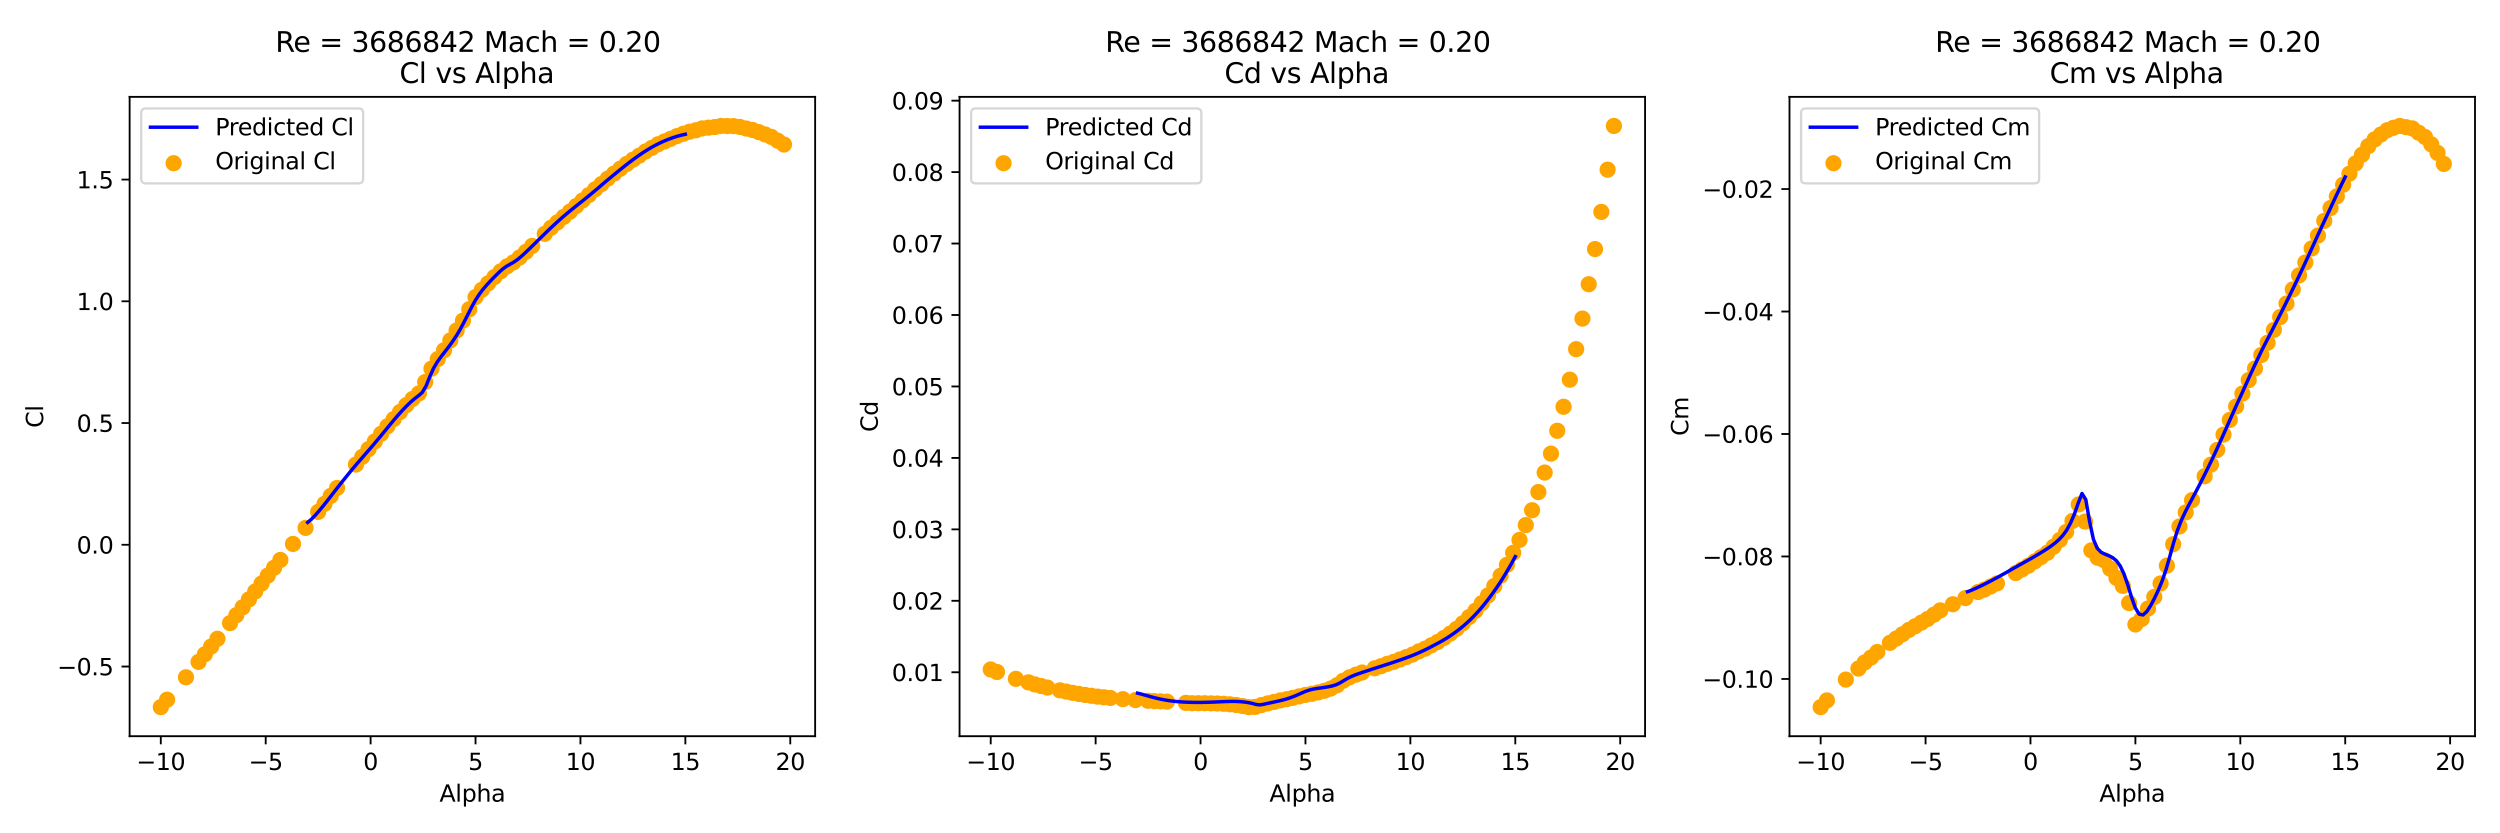 <?xml version="1.0" encoding="utf-8" standalone="no"?>
<!DOCTYPE svg PUBLIC "-//W3C//DTD SVG 1.1//EN"
  "http://www.w3.org/Graphics/SVG/1.1/DTD/svg11.dtd">
<svg xmlns:xlink="http://www.w3.org/1999/xlink" width="1080pt" height="360pt" viewBox="0 0 1080 360" xmlns="http://www.w3.org/2000/svg" version="1.1">
 <defs>
  <style type="text/css">*{stroke-linejoin: round; stroke-linecap: butt}</style>
 </defs>
 <g id="figure_1">
  <g id="patch_1">
   <path d="M 0 360 
L 1080 360 
L 1080 0 
L 0 0 
z
" style="fill: #ffffff"/>
  </g>
  <g id="axes_1">
   <g id="patch_2">
    <path d="M 56 318.04 
L 352.14 318.04 
L 352.14 41.856 
L 56 41.856 
z
" style="fill: #ffffff"/>
   </g>
   <g id="PathCollection_1">
    <defs>
     <path id="m5908680e2e" d="M 0 3 
C 0.796 3 1.559 2.684 2.121 2.121 
C 2.684 1.559 3 0.796 3 0 
C 3 -0.796 2.684 -1.559 2.121 -2.121 
C 1.559 -2.684 0.796 -3 0 -3 
C -0.796 -3 -1.559 -2.684 -2.121 -2.121 
C -2.684 -1.559 -3 -0.796 -3 0 
C -3 0.796 -2.684 1.559 -2.121 2.121 
C -1.559 2.684 -0.796 3 0 3 
z
" style="stroke: #ffa500"/>
    </defs>
    <g clip-path="url(#p89bb1dbbba)">
     <use xlink:href="#m5908680e2e" x="69.461" y="305.486" style="fill: #ffa500; stroke: #ffa500"/>
     <use xlink:href="#m5908680e2e" x="72.18" y="302.268" style="fill: #ffa500; stroke: #ffa500"/>
     <use xlink:href="#m5908680e2e" x="80.338" y="292.581" style="fill: #ffa500; stroke: #ffa500"/>
     <use xlink:href="#m5908680e2e" x="85.777" y="285.933" style="fill: #ffa500; stroke: #ffa500"/>
     <use xlink:href="#m5908680e2e" x="88.497" y="282.651" style="fill: #ffa500; stroke: #ffa500"/>
     <use xlink:href="#m5908680e2e" x="91.216" y="279.307" style="fill: #ffa500; stroke: #ffa500"/>
     <use xlink:href="#m5908680e2e" x="93.935" y="275.951" style="fill: #ffa500; stroke: #ffa500"/>
     <use xlink:href="#m5908680e2e" x="99.374" y="269.188" style="fill: #ffa500; stroke: #ffa500"/>
     <use xlink:href="#m5908680e2e" x="102.093" y="265.76" style="fill: #ffa500; stroke: #ffa500"/>
     <use xlink:href="#m5908680e2e" x="104.813" y="262.362" style="fill: #ffa500; stroke: #ffa500"/>
     <use xlink:href="#m5908680e2e" x="107.532" y="258.933" style="fill: #ffa500; stroke: #ffa500"/>
     <use xlink:href="#m5908680e2e" x="110.252" y="255.515" style="fill: #ffa500; stroke: #ffa500"/>
     <use xlink:href="#m5908680e2e" x="112.971" y="252.086" style="fill: #ffa500; stroke: #ffa500"/>
     <use xlink:href="#m5908680e2e" x="115.69" y="248.657" style="fill: #ffa500; stroke: #ffa500"/>
     <use xlink:href="#m5908680e2e" x="118.41" y="245.281" style="fill: #ffa500; stroke: #ffa500"/>
     <use xlink:href="#m5908680e2e" x="121.129" y="241.894" style="fill: #ffa500; stroke: #ffa500"/>
     <use xlink:href="#m5908680e2e" x="126.568" y="234.984" style="fill: #ffa500; stroke: #ffa500"/>
     <use xlink:href="#m5908680e2e" x="132.007" y="228.052" style="fill: #ffa500; stroke: #ffa500"/>
     <use xlink:href="#m5908680e2e" x="137.445" y="221.142" style="fill: #ffa500; stroke: #ffa500"/>
     <use xlink:href="#m5908680e2e" x="140.165" y="217.682" style="fill: #ffa500; stroke: #ffa500"/>
     <use xlink:href="#m5908680e2e" x="142.884" y="214.221" style="fill: #ffa500; stroke: #ffa500"/>
     <use xlink:href="#m5908680e2e" x="145.603" y="210.803" style="fill: #ffa500; stroke: #ffa500"/>
     <use xlink:href="#m5908680e2e" x="153.762" y="200.684" style="fill: #ffa500; stroke: #ffa500"/>
     <use xlink:href="#m5908680e2e" x="156.481" y="197.371" style="fill: #ffa500; stroke: #ffa500"/>
     <use xlink:href="#m5908680e2e" x="159.2" y="194.026" style="fill: #ffa500; stroke: #ffa500"/>
     <use xlink:href="#m5908680e2e" x="161.92" y="190.692" style="fill: #ffa500; stroke: #ffa500"/>
     <use xlink:href="#m5908680e2e" x="164.639" y="187.411" style="fill: #ffa500; stroke: #ffa500"/>
     <use xlink:href="#m5908680e2e" x="167.358" y="184.16" style="fill: #ffa500; stroke: #ffa500"/>
     <use xlink:href="#m5908680e2e" x="170.078" y="181.037" style="fill: #ffa500; stroke: #ffa500"/>
     <use xlink:href="#m5908680e2e" x="172.797" y="177.997" style="fill: #ffa500; stroke: #ffa500"/>
     <use xlink:href="#m5908680e2e" x="175.517" y="175.031" style="fill: #ffa500; stroke: #ffa500"/>
     <use xlink:href="#m5908680e2e" x="178.236" y="172.328" style="fill: #ffa500; stroke: #ffa500"/>
     <use xlink:href="#m5908680e2e" x="180.955" y="169.961" style="fill: #ffa500; stroke: #ffa500"/>
     <use xlink:href="#m5908680e2e" x="183.675" y="165.039" style="fill: #ffa500; stroke: #ffa500"/>
     <use xlink:href="#m5908680e2e" x="186.394" y="159.275" style="fill: #ffa500; stroke: #ffa500"/>
     <use xlink:href="#m5908680e2e" x="189.113" y="155.11" style="fill: #ffa500; stroke: #ffa500"/>
     <use xlink:href="#m5908680e2e" x="191.833" y="151.313" style="fill: #ffa500; stroke: #ffa500"/>
     <use xlink:href="#m5908680e2e" x="194.552" y="147.053" style="fill: #ffa500; stroke: #ffa500"/>
     <use xlink:href="#m5908680e2e" x="197.272" y="142.74" style="fill: #ffa500; stroke: #ffa500"/>
     <use xlink:href="#m5908680e2e" x="199.991" y="138.523" style="fill: #ffa500; stroke: #ffa500"/>
     <use xlink:href="#m5908680e2e" x="202.71" y="133.59" style="fill: #ffa500; stroke: #ffa500"/>
     <use xlink:href="#m5908680e2e" x="205.43" y="128.331" style="fill: #ffa500; stroke: #ffa500"/>
     <use xlink:href="#m5908680e2e" x="208.149" y="125.196" style="fill: #ffa500; stroke: #ffa500"/>
     <use xlink:href="#m5908680e2e" x="210.868" y="122.398" style="fill: #ffa500; stroke: #ffa500"/>
     <use xlink:href="#m5908680e2e" x="213.588" y="119.695" style="fill: #ffa500; stroke: #ffa500"/>
     <use xlink:href="#m5908680e2e" x="216.307" y="117.213" style="fill: #ffa500; stroke: #ffa500"/>
     <use xlink:href="#m5908680e2e" x="219.027" y="115.067" style="fill: #ffa500; stroke: #ffa500"/>
     <use xlink:href="#m5908680e2e" x="221.746" y="113.353" style="fill: #ffa500; stroke: #ffa500"/>
     <use xlink:href="#m5908680e2e" x="224.465" y="111.218" style="fill: #ffa500; stroke: #ffa500"/>
     <use xlink:href="#m5908680e2e" x="227.185" y="108.788" style="fill: #ffa500; stroke: #ffa500"/>
     <use xlink:href="#m5908680e2e" x="229.904" y="106.232" style="fill: #ffa500; stroke: #ffa500"/>
     <use xlink:href="#m5908680e2e" x="235.343" y="101.026" style="fill: #ffa500; stroke: #ffa500"/>
     <use xlink:href="#m5908680e2e" x="238.062" y="98.365" style="fill: #ffa500; stroke: #ffa500"/>
     <use xlink:href="#m5908680e2e" x="240.782" y="96.051" style="fill: #ffa500; stroke: #ffa500"/>
     <use xlink:href="#m5908680e2e" x="243.501" y="93.716" style="fill: #ffa500; stroke: #ffa500"/>
     <use xlink:href="#m5908680e2e" x="246.22" y="91.412" style="fill: #ffa500; stroke: #ffa500"/>
     <use xlink:href="#m5908680e2e" x="248.94" y="88.993" style="fill: #ffa500; stroke: #ffa500"/>
     <use xlink:href="#m5908680e2e" x="251.659" y="86.585" style="fill: #ffa500; stroke: #ffa500"/>
     <use xlink:href="#m5908680e2e" x="254.378" y="84.26" style="fill: #ffa500; stroke: #ffa500"/>
     <use xlink:href="#m5908680e2e" x="257.098" y="81.788" style="fill: #ffa500; stroke: #ffa500"/>
     <use xlink:href="#m5908680e2e" x="259.817" y="79.516" style="fill: #ffa500; stroke: #ffa500"/>
     <use xlink:href="#m5908680e2e" x="262.537" y="77.16" style="fill: #ffa500; stroke: #ffa500"/>
     <use xlink:href="#m5908680e2e" x="265.256" y="74.994" style="fill: #ffa500; stroke: #ffa500"/>
     <use xlink:href="#m5908680e2e" x="267.975" y="72.869" style="fill: #ffa500; stroke: #ffa500"/>
     <use xlink:href="#m5908680e2e" x="270.695" y="70.839" style="fill: #ffa500; stroke: #ffa500"/>
     <use xlink:href="#m5908680e2e" x="273.414" y="68.977" style="fill: #ffa500; stroke: #ffa500"/>
     <use xlink:href="#m5908680e2e" x="276.133" y="67.252" style="fill: #ffa500; stroke: #ffa500"/>
     <use xlink:href="#m5908680e2e" x="278.853" y="65.433" style="fill: #ffa500; stroke: #ffa500"/>
     <use xlink:href="#m5908680e2e" x="281.572" y="63.897" style="fill: #ffa500; stroke: #ffa500"/>
     <use xlink:href="#m5908680e2e" x="284.292" y="62.319" style="fill: #ffa500; stroke: #ffa500"/>
     <use xlink:href="#m5908680e2e" x="287.011" y="61.12" style="fill: #ffa500; stroke: #ffa500"/>
     <use xlink:href="#m5908680e2e" x="289.73" y="59.942" style="fill: #ffa500; stroke: #ffa500"/>
     <use xlink:href="#m5908680e2e" x="292.45" y="58.785" style="fill: #ffa500; stroke: #ffa500"/>
     <use xlink:href="#m5908680e2e" x="295.169" y="57.786" style="fill: #ffa500; stroke: #ffa500"/>
     <use xlink:href="#m5908680e2e" x="297.888" y="56.903" style="fill: #ffa500; stroke: #ffa500"/>
     <use xlink:href="#m5908680e2e" x="300.608" y="56.282" style="fill: #ffa500; stroke: #ffa500"/>
     <use xlink:href="#m5908680e2e" x="303.327" y="55.472" style="fill: #ffa500; stroke: #ffa500"/>
     <use xlink:href="#m5908680e2e" x="306.047" y="55.146" style="fill: #ffa500; stroke: #ffa500"/>
     <use xlink:href="#m5908680e2e" x="308.766" y="54.873" style="fill: #ffa500; stroke: #ffa500"/>
     <use xlink:href="#m5908680e2e" x="311.485" y="54.41" style="fill: #ffa500; stroke: #ffa500"/>
     <use xlink:href="#m5908680e2e" x="314.205" y="54.452" style="fill: #ffa500; stroke: #ffa500"/>
     <use xlink:href="#m5908680e2e" x="316.924" y="54.473" style="fill: #ffa500; stroke: #ffa500"/>
     <use xlink:href="#m5908680e2e" x="319.643" y="54.852" style="fill: #ffa500; stroke: #ffa500"/>
     <use xlink:href="#m5908680e2e" x="322.363" y="55.514" style="fill: #ffa500; stroke: #ffa500"/>
     <use xlink:href="#m5908680e2e" x="325.082" y="56.145" style="fill: #ffa500; stroke: #ffa500"/>
     <use xlink:href="#m5908680e2e" x="327.802" y="57.071" style="fill: #ffa500; stroke: #ffa500"/>
     <use xlink:href="#m5908680e2e" x="330.521" y="58.07" style="fill: #ffa500; stroke: #ffa500"/>
     <use xlink:href="#m5908680e2e" x="333.24" y="59.143" style="fill: #ffa500; stroke: #ffa500"/>
     <use xlink:href="#m5908680e2e" x="335.96" y="60.773" style="fill: #ffa500; stroke: #ffa500"/>
     <use xlink:href="#m5908680e2e" x="338.679" y="62.435" style="fill: #ffa500; stroke: #ffa500"/>
    </g>
   </g>
   <g id="matplotlib.axis_1">
    <g id="xtick_1">
     <g id="line2d_1">
      <defs>
       <path id="mac2890138f" d="M 0 0 
L 0 3.5 
" style="stroke: #000000; stroke-width: 0.8"/>
      </defs>
      <g>
       <use xlink:href="#mac2890138f" x="69.461" y="318.04" style="stroke: #000000; stroke-width: 0.8"/>
      </g>
     </g>
     <g id="text_1">
      <!-- −10 -->
      <g transform="translate(58.909 332.638) scale(0.1 -0.1)">
       <defs>
        <path id="DejaVuSans-2212" d="M 678 2272 
L 4684 2272 
L 4684 1741 
L 678 1741 
L 678 2272 
z
" transform="scale(0.016)"/>
        <path id="DejaVuSans-31" d="M 794 531 
L 1825 531 
L 1825 4091 
L 703 3866 
L 703 4441 
L 1819 4666 
L 2450 4666 
L 2450 531 
L 3481 531 
L 3481 0 
L 794 0 
L 794 531 
z
" transform="scale(0.016)"/>
        <path id="DejaVuSans-30" d="M 2034 4250 
Q 1547 4250 1301 3770 
Q 1056 3291 1056 2328 
Q 1056 1369 1301 889 
Q 1547 409 2034 409 
Q 2525 409 2770 889 
Q 3016 1369 3016 2328 
Q 3016 3291 2770 3770 
Q 2525 4250 2034 4250 
z
M 2034 4750 
Q 2819 4750 3233 4129 
Q 3647 3509 3647 2328 
Q 3647 1150 3233 529 
Q 2819 -91 2034 -91 
Q 1250 -91 836 529 
Q 422 1150 422 2328 
Q 422 3509 836 4129 
Q 1250 4750 2034 4750 
z
" transform="scale(0.016)"/>
       </defs>
       <use xlink:href="#DejaVuSans-2212"/>
       <use xlink:href="#DejaVuSans-31" x="83.789"/>
       <use xlink:href="#DejaVuSans-30" x="147.412"/>
      </g>
     </g>
    </g>
    <g id="xtick_2">
     <g id="line2d_2">
      <g>
       <use xlink:href="#mac2890138f" x="114.784" y="318.04" style="stroke: #000000; stroke-width: 0.8"/>
      </g>
     </g>
     <g id="text_2">
      <!-- −5 -->
      <g transform="translate(107.413 332.638) scale(0.1 -0.1)">
       <defs>
        <path id="DejaVuSans-35" d="M 691 4666 
L 3169 4666 
L 3169 4134 
L 1269 4134 
L 1269 2991 
Q 1406 3038 1543 3061 
Q 1681 3084 1819 3084 
Q 2600 3084 3056 2656 
Q 3513 2228 3513 1497 
Q 3513 744 3044 326 
Q 2575 -91 1722 -91 
Q 1428 -91 1123 -41 
Q 819 9 494 109 
L 494 744 
Q 775 591 1075 516 
Q 1375 441 1709 441 
Q 2250 441 2565 725 
Q 2881 1009 2881 1497 
Q 2881 1984 2565 2268 
Q 2250 2553 1709 2553 
Q 1456 2553 1204 2497 
Q 953 2441 691 2322 
L 691 4666 
z
" transform="scale(0.016)"/>
       </defs>
       <use xlink:href="#DejaVuSans-2212"/>
       <use xlink:href="#DejaVuSans-35" x="83.789"/>
      </g>
     </g>
    </g>
    <g id="xtick_3">
     <g id="line2d_3">
      <g>
       <use xlink:href="#mac2890138f" x="160.107" y="318.04" style="stroke: #000000; stroke-width: 0.8"/>
      </g>
     </g>
     <g id="text_3">
      <!-- 0 -->
      <g transform="translate(156.926 332.638) scale(0.1 -0.1)">
       <use xlink:href="#DejaVuSans-30"/>
      </g>
     </g>
    </g>
    <g id="xtick_4">
     <g id="line2d_4">
      <g>
       <use xlink:href="#mac2890138f" x="205.43" y="318.04" style="stroke: #000000; stroke-width: 0.8"/>
      </g>
     </g>
     <g id="text_4">
      <!-- 5 -->
      <g transform="translate(202.248 332.638) scale(0.1 -0.1)">
       <use xlink:href="#DejaVuSans-35"/>
      </g>
     </g>
    </g>
    <g id="xtick_5">
     <g id="line2d_5">
      <g>
       <use xlink:href="#mac2890138f" x="250.753" y="318.04" style="stroke: #000000; stroke-width: 0.8"/>
      </g>
     </g>
     <g id="text_5">
      <!-- 10 -->
      <g transform="translate(244.39 332.638) scale(0.1 -0.1)">
       <use xlink:href="#DejaVuSans-31"/>
       <use xlink:href="#DejaVuSans-30" x="63.623"/>
      </g>
     </g>
    </g>
    <g id="xtick_6">
     <g id="line2d_6">
      <g>
       <use xlink:href="#mac2890138f" x="296.076" y="318.04" style="stroke: #000000; stroke-width: 0.8"/>
      </g>
     </g>
     <g id="text_6">
      <!-- 15 -->
      <g transform="translate(289.713 332.638) scale(0.1 -0.1)">
       <use xlink:href="#DejaVuSans-31"/>
       <use xlink:href="#DejaVuSans-35" x="63.623"/>
      </g>
     </g>
    </g>
    <g id="xtick_7">
     <g id="line2d_7">
      <g>
       <use xlink:href="#mac2890138f" x="341.398" y="318.04" style="stroke: #000000; stroke-width: 0.8"/>
      </g>
     </g>
     <g id="text_7">
      <!-- 20 -->
      <g transform="translate(335.036 332.638) scale(0.1 -0.1)">
       <defs>
        <path id="DejaVuSans-32" d="M 1228 531 
L 3431 531 
L 3431 0 
L 469 0 
L 469 531 
Q 828 903 1448 1529 
Q 2069 2156 2228 2338 
Q 2531 2678 2651 2914 
Q 2772 3150 2772 3378 
Q 2772 3750 2511 3984 
Q 2250 4219 1831 4219 
Q 1534 4219 1204 4116 
Q 875 4013 500 3803 
L 500 4441 
Q 881 4594 1212 4672 
Q 1544 4750 1819 4750 
Q 2544 4750 2975 4387 
Q 3406 4025 3406 3419 
Q 3406 3131 3298 2873 
Q 3191 2616 2906 2266 
Q 2828 2175 2409 1742 
Q 1991 1309 1228 531 
z
" transform="scale(0.016)"/>
       </defs>
       <use xlink:href="#DejaVuSans-32"/>
       <use xlink:href="#DejaVuSans-30" x="63.623"/>
      </g>
     </g>
    </g>
    <g id="text_8">
     <!-- Alpha -->
     <g transform="translate(189.854 346.317) scale(0.1 -0.1)">
      <defs>
       <path id="DejaVuSans-41" d="M 2188 4044 
L 1331 1722 
L 3047 1722 
L 2188 4044 
z
M 1831 4666 
L 2547 4666 
L 4325 0 
L 3669 0 
L 3244 1197 
L 1141 1197 
L 716 0 
L 50 0 
L 1831 4666 
z
" transform="scale(0.016)"/>
       <path id="DejaVuSans-6c" d="M 603 4863 
L 1178 4863 
L 1178 0 
L 603 0 
L 603 4863 
z
" transform="scale(0.016)"/>
       <path id="DejaVuSans-70" d="M 1159 525 
L 1159 -1331 
L 581 -1331 
L 581 3500 
L 1159 3500 
L 1159 2969 
Q 1341 3281 1617 3432 
Q 1894 3584 2278 3584 
Q 2916 3584 3314 3078 
Q 3713 2572 3713 1747 
Q 3713 922 3314 415 
Q 2916 -91 2278 -91 
Q 1894 -91 1617 61 
Q 1341 213 1159 525 
z
M 3116 1747 
Q 3116 2381 2855 2742 
Q 2594 3103 2138 3103 
Q 1681 3103 1420 2742 
Q 1159 2381 1159 1747 
Q 1159 1113 1420 752 
Q 1681 391 2138 391 
Q 2594 391 2855 752 
Q 3116 1113 3116 1747 
z
" transform="scale(0.016)"/>
       <path id="DejaVuSans-68" d="M 3513 2113 
L 3513 0 
L 2938 0 
L 2938 2094 
Q 2938 2591 2744 2837 
Q 2550 3084 2163 3084 
Q 1697 3084 1428 2787 
Q 1159 2491 1159 1978 
L 1159 0 
L 581 0 
L 581 4863 
L 1159 4863 
L 1159 2956 
Q 1366 3272 1645 3428 
Q 1925 3584 2291 3584 
Q 2894 3584 3203 3211 
Q 3513 2838 3513 2113 
z
" transform="scale(0.016)"/>
       <path id="DejaVuSans-61" d="M 2194 1759 
Q 1497 1759 1228 1600 
Q 959 1441 959 1056 
Q 959 750 1161 570 
Q 1363 391 1709 391 
Q 2188 391 2477 730 
Q 2766 1069 2766 1631 
L 2766 1759 
L 2194 1759 
z
M 3341 1997 
L 3341 0 
L 2766 0 
L 2766 531 
Q 2569 213 2275 61 
Q 1981 -91 1556 -91 
Q 1019 -91 701 211 
Q 384 513 384 1019 
Q 384 1609 779 1909 
Q 1175 2209 1959 2209 
L 2766 2209 
L 2766 2266 
Q 2766 2663 2505 2880 
Q 2244 3097 1772 3097 
Q 1472 3097 1187 3025 
Q 903 2953 641 2809 
L 641 3341 
Q 956 3463 1253 3523 
Q 1550 3584 1831 3584 
Q 2591 3584 2966 3190 
Q 3341 2797 3341 1997 
z
" transform="scale(0.016)"/>
      </defs>
      <use xlink:href="#DejaVuSans-41"/>
      <use xlink:href="#DejaVuSans-6c" x="68.408"/>
      <use xlink:href="#DejaVuSans-70" x="96.191"/>
      <use xlink:href="#DejaVuSans-68" x="159.668"/>
      <use xlink:href="#DejaVuSans-61" x="223.047"/>
     </g>
    </g>
   </g>
   <g id="matplotlib.axis_2">
    <g id="ytick_1">
     <g id="line2d_8">
      <defs>
       <path id="m86ea81ea09" d="M 0 0 
L -3.5 0 
" style="stroke: #000000; stroke-width: 0.8"/>
      </defs>
      <g>
       <use xlink:href="#m86ea81ea09" x="56" y="287.932" style="stroke: #000000; stroke-width: 0.8"/>
      </g>
     </g>
     <g id="text_9">
      <!-- −0.5 -->
      <g transform="translate(24.717 291.731) scale(0.1 -0.1)">
       <defs>
        <path id="DejaVuSans-2e" d="M 684 794 
L 1344 794 
L 1344 0 
L 684 0 
L 684 794 
z
" transform="scale(0.016)"/>
       </defs>
       <use xlink:href="#DejaVuSans-2212"/>
       <use xlink:href="#DejaVuSans-30" x="83.789"/>
       <use xlink:href="#DejaVuSans-2e" x="147.412"/>
       <use xlink:href="#DejaVuSans-35" x="179.199"/>
      </g>
     </g>
    </g>
    <g id="ytick_2">
     <g id="line2d_9">
      <g>
       <use xlink:href="#m86ea81ea09" x="56" y="235.341" style="stroke: #000000; stroke-width: 0.8"/>
      </g>
     </g>
     <g id="text_10">
      <!-- 0.0 -->
      <g transform="translate(33.097 239.141) scale(0.1 -0.1)">
       <use xlink:href="#DejaVuSans-30"/>
       <use xlink:href="#DejaVuSans-2e" x="63.623"/>
       <use xlink:href="#DejaVuSans-30" x="95.41"/>
      </g>
     </g>
    </g>
    <g id="ytick_3">
     <g id="line2d_10">
      <g>
       <use xlink:href="#m86ea81ea09" x="56" y="182.751" style="stroke: #000000; stroke-width: 0.8"/>
      </g>
     </g>
     <g id="text_11">
      <!-- 0.5 -->
      <g transform="translate(33.097 186.55) scale(0.1 -0.1)">
       <use xlink:href="#DejaVuSans-30"/>
       <use xlink:href="#DejaVuSans-2e" x="63.623"/>
       <use xlink:href="#DejaVuSans-35" x="95.41"/>
      </g>
     </g>
    </g>
    <g id="ytick_4">
     <g id="line2d_11">
      <g>
       <use xlink:href="#m86ea81ea09" x="56" y="130.161" style="stroke: #000000; stroke-width: 0.8"/>
      </g>
     </g>
     <g id="text_12">
      <!-- 1.0 -->
      <g transform="translate(33.097 133.96) scale(0.1 -0.1)">
       <use xlink:href="#DejaVuSans-31"/>
       <use xlink:href="#DejaVuSans-2e" x="63.623"/>
       <use xlink:href="#DejaVuSans-30" x="95.41"/>
      </g>
     </g>
    </g>
    <g id="ytick_5">
     <g id="line2d_12">
      <g>
       <use xlink:href="#m86ea81ea09" x="56" y="77.571" style="stroke: #000000; stroke-width: 0.8"/>
      </g>
     </g>
     <g id="text_13">
      <!-- 1.5 -->
      <g transform="translate(33.097 81.37) scale(0.1 -0.1)">
       <use xlink:href="#DejaVuSans-31"/>
       <use xlink:href="#DejaVuSans-2e" x="63.623"/>
       <use xlink:href="#DejaVuSans-35" x="95.41"/>
      </g>
     </g>
    </g>
    <g id="text_14">
     <!-- Cl -->
     <g transform="translate(18.637 184.828) rotate(-90) scale(0.1 -0.1)">
      <defs>
       <path id="DejaVuSans-43" d="M 4122 4306 
L 4122 3641 
Q 3803 3938 3442 4084 
Q 3081 4231 2675 4231 
Q 1875 4231 1450 3742 
Q 1025 3253 1025 2328 
Q 1025 1406 1450 917 
Q 1875 428 2675 428 
Q 3081 428 3442 575 
Q 3803 722 4122 1019 
L 4122 359 
Q 3791 134 3420 21 
Q 3050 -91 2638 -91 
Q 1578 -91 968 557 
Q 359 1206 359 2328 
Q 359 3453 968 4101 
Q 1578 4750 2638 4750 
Q 3056 4750 3426 4639 
Q 3797 4528 4122 4306 
z
" transform="scale(0.016)"/>
      </defs>
      <use xlink:href="#DejaVuSans-43"/>
      <use xlink:href="#DejaVuSans-6c" x="69.824"/>
     </g>
    </g>
   </g>
   <g id="line2d_13">
    <path d="M 132.913 225.678 
L 134.561 224.283 
L 136.209 222.587 
L 137.857 220.69 
L 139.505 218.705 
L 141.154 216.643 
L 142.802 214.533 
L 144.45 212.409 
L 146.098 210.292 
L 147.746 208.203 
L 149.394 206.157 
L 151.042 204.116 
L 152.69 202.126 
L 154.338 200.19 
L 155.986 198.298 
L 157.635 196.399 
L 159.283 194.515 
L 160.931 192.6 
L 162.579 190.632 
L 164.227 188.67 
L 165.875 186.655 
L 167.523 184.637 
L 169.171 182.64 
L 170.819 180.686 
L 172.468 178.795 
L 174.116 176.983 
L 175.764 175.28 
L 177.412 173.699 
L 179.06 172.278 
L 180.708 171.006 
L 182.356 169.604 
L 184.004 166.875 
L 185.652 162.772 
L 187.301 159.101 
L 188.949 156.313 
L 190.597 154.013 
L 192.245 151.894 
L 193.893 149.76 
L 195.541 147.484 
L 197.189 145 
L 198.837 142.222 
L 200.485 139.13 
L 202.133 135.835 
L 203.782 132.583 
L 205.43 129.627 
L 207.078 127.084 
L 208.726 124.912 
L 210.374 123.002 
L 212.022 121.235 
L 213.67 119.539 
L 215.318 117.892 
L 216.966 116.394 
L 218.615 115.163 
L 220.263 114.202 
L 221.911 113.279 
L 223.559 112.143 
L 225.207 110.773 
L 226.855 109.26 
L 228.503 107.684 
L 230.151 106.085 
L 231.799 104.462 
L 233.447 102.842 
L 235.096 101.225 
L 236.744 99.63 
L 238.392 98.059 
L 240.04 96.524 
L 241.688 95.032 
L 243.336 93.585 
L 244.984 92.182 
L 246.632 90.817 
L 248.28 89.482 
L 249.929 88.167 
L 251.577 86.864 
L 253.225 85.538 
L 254.873 84.184 
L 256.521 82.82 
L 258.169 81.435 
L 259.817 80.009 
L 261.465 78.604 
L 263.113 77.237 
L 264.762 75.874 
L 266.41 74.52 
L 268.058 73.18 
L 269.706 71.861 
L 271.354 70.571 
L 273.002 69.317 
L 274.65 68.105 
L 276.298 66.942 
L 277.946 65.834 
L 279.594 64.784 
L 281.243 63.799 
L 282.891 62.881 
L 284.539 62.033 
L 286.187 61.255 
L 287.835 60.546 
L 289.483 59.904 
L 291.131 59.322 
L 292.779 58.811 
L 294.427 58.37 
L 296.076 57.998 
" clip-path="url(#p89bb1dbbba)" style="fill: none; stroke: #0000ff; stroke-width: 1.5; stroke-linecap: square"/>
   </g>
   <g id="patch_3">
    <path d="M 56 318.04 
L 56 41.856 
" style="fill: none; stroke: #000000; stroke-width: 0.8; stroke-linejoin: miter; stroke-linecap: square"/>
   </g>
   <g id="patch_4">
    <path d="M 352.14 318.04 
L 352.14 41.856 
" style="fill: none; stroke: #000000; stroke-width: 0.8; stroke-linejoin: miter; stroke-linecap: square"/>
   </g>
   <g id="patch_5">
    <path d="M 56 318.04 
L 352.14 318.04 
" style="fill: none; stroke: #000000; stroke-width: 0.8; stroke-linejoin: miter; stroke-linecap: square"/>
   </g>
   <g id="patch_6">
    <path d="M 56 41.856 
L 352.14 41.856 
" style="fill: none; stroke: #000000; stroke-width: 0.8; stroke-linejoin: miter; stroke-linecap: square"/>
   </g>
   <g id="text_15">
    <!-- Re = 3686842 Mach = 0.20  -->
    <g transform="translate(118.945 22.419) scale(0.12 -0.12)">
     <defs>
      <path id="DejaVuSans-52" d="M 2841 2188 
Q 3044 2119 3236 1894 
Q 3428 1669 3622 1275 
L 4263 0 
L 3584 0 
L 2988 1197 
Q 2756 1666 2539 1819 
Q 2322 1972 1947 1972 
L 1259 1972 
L 1259 0 
L 628 0 
L 628 4666 
L 2053 4666 
Q 2853 4666 3247 4331 
Q 3641 3997 3641 3322 
Q 3641 2881 3436 2590 
Q 3231 2300 2841 2188 
z
M 1259 4147 
L 1259 2491 
L 2053 2491 
Q 2509 2491 2742 2702 
Q 2975 2913 2975 3322 
Q 2975 3731 2742 3939 
Q 2509 4147 2053 4147 
L 1259 4147 
z
" transform="scale(0.016)"/>
      <path id="DejaVuSans-65" d="M 3597 1894 
L 3597 1613 
L 953 1613 
Q 991 1019 1311 708 
Q 1631 397 2203 397 
Q 2534 397 2845 478 
Q 3156 559 3463 722 
L 3463 178 
Q 3153 47 2828 -22 
Q 2503 -91 2169 -91 
Q 1331 -91 842 396 
Q 353 884 353 1716 
Q 353 2575 817 3079 
Q 1281 3584 2069 3584 
Q 2775 3584 3186 3129 
Q 3597 2675 3597 1894 
z
M 3022 2063 
Q 3016 2534 2758 2815 
Q 2500 3097 2075 3097 
Q 1594 3097 1305 2825 
Q 1016 2553 972 2059 
L 3022 2063 
z
" transform="scale(0.016)"/>
      <path id="DejaVuSans-20" transform="scale(0.016)"/>
      <path id="DejaVuSans-3d" d="M 678 2906 
L 4684 2906 
L 4684 2381 
L 678 2381 
L 678 2906 
z
M 678 1631 
L 4684 1631 
L 4684 1100 
L 678 1100 
L 678 1631 
z
" transform="scale(0.016)"/>
      <path id="DejaVuSans-33" d="M 2597 2516 
Q 3050 2419 3304 2112 
Q 3559 1806 3559 1356 
Q 3559 666 3084 287 
Q 2609 -91 1734 -91 
Q 1441 -91 1130 -33 
Q 819 25 488 141 
L 488 750 
Q 750 597 1062 519 
Q 1375 441 1716 441 
Q 2309 441 2620 675 
Q 2931 909 2931 1356 
Q 2931 1769 2642 2001 
Q 2353 2234 1838 2234 
L 1294 2234 
L 1294 2753 
L 1863 2753 
Q 2328 2753 2575 2939 
Q 2822 3125 2822 3475 
Q 2822 3834 2567 4026 
Q 2313 4219 1838 4219 
Q 1578 4219 1281 4162 
Q 984 4106 628 3988 
L 628 4550 
Q 988 4650 1302 4700 
Q 1616 4750 1894 4750 
Q 2613 4750 3031 4423 
Q 3450 4097 3450 3541 
Q 3450 3153 3228 2886 
Q 3006 2619 2597 2516 
z
" transform="scale(0.016)"/>
      <path id="DejaVuSans-36" d="M 2113 2584 
Q 1688 2584 1439 2293 
Q 1191 2003 1191 1497 
Q 1191 994 1439 701 
Q 1688 409 2113 409 
Q 2538 409 2786 701 
Q 3034 994 3034 1497 
Q 3034 2003 2786 2293 
Q 2538 2584 2113 2584 
z
M 3366 4563 
L 3366 3988 
Q 3128 4100 2886 4159 
Q 2644 4219 2406 4219 
Q 1781 4219 1451 3797 
Q 1122 3375 1075 2522 
Q 1259 2794 1537 2939 
Q 1816 3084 2150 3084 
Q 2853 3084 3261 2657 
Q 3669 2231 3669 1497 
Q 3669 778 3244 343 
Q 2819 -91 2113 -91 
Q 1303 -91 875 529 
Q 447 1150 447 2328 
Q 447 3434 972 4092 
Q 1497 4750 2381 4750 
Q 2619 4750 2861 4703 
Q 3103 4656 3366 4563 
z
" transform="scale(0.016)"/>
      <path id="DejaVuSans-38" d="M 2034 2216 
Q 1584 2216 1326 1975 
Q 1069 1734 1069 1313 
Q 1069 891 1326 650 
Q 1584 409 2034 409 
Q 2484 409 2743 651 
Q 3003 894 3003 1313 
Q 3003 1734 2745 1975 
Q 2488 2216 2034 2216 
z
M 1403 2484 
Q 997 2584 770 2862 
Q 544 3141 544 3541 
Q 544 4100 942 4425 
Q 1341 4750 2034 4750 
Q 2731 4750 3128 4425 
Q 3525 4100 3525 3541 
Q 3525 3141 3298 2862 
Q 3072 2584 2669 2484 
Q 3125 2378 3379 2068 
Q 3634 1759 3634 1313 
Q 3634 634 3220 271 
Q 2806 -91 2034 -91 
Q 1263 -91 848 271 
Q 434 634 434 1313 
Q 434 1759 690 2068 
Q 947 2378 1403 2484 
z
M 1172 3481 
Q 1172 3119 1398 2916 
Q 1625 2713 2034 2713 
Q 2441 2713 2670 2916 
Q 2900 3119 2900 3481 
Q 2900 3844 2670 4047 
Q 2441 4250 2034 4250 
Q 1625 4250 1398 4047 
Q 1172 3844 1172 3481 
z
" transform="scale(0.016)"/>
      <path id="DejaVuSans-34" d="M 2419 4116 
L 825 1625 
L 2419 1625 
L 2419 4116 
z
M 2253 4666 
L 3047 4666 
L 3047 1625 
L 3713 1625 
L 3713 1100 
L 3047 1100 
L 3047 0 
L 2419 0 
L 2419 1100 
L 313 1100 
L 313 1709 
L 2253 4666 
z
" transform="scale(0.016)"/>
      <path id="DejaVuSans-4d" d="M 628 4666 
L 1569 4666 
L 2759 1491 
L 3956 4666 
L 4897 4666 
L 4897 0 
L 4281 0 
L 4281 4097 
L 3078 897 
L 2444 897 
L 1241 4097 
L 1241 0 
L 628 0 
L 628 4666 
z
" transform="scale(0.016)"/>
      <path id="DejaVuSans-63" d="M 3122 3366 
L 3122 2828 
Q 2878 2963 2633 3030 
Q 2388 3097 2138 3097 
Q 1578 3097 1268 2742 
Q 959 2388 959 1747 
Q 959 1106 1268 751 
Q 1578 397 2138 397 
Q 2388 397 2633 464 
Q 2878 531 3122 666 
L 3122 134 
Q 2881 22 2623 -34 
Q 2366 -91 2075 -91 
Q 1284 -91 818 406 
Q 353 903 353 1747 
Q 353 2603 823 3093 
Q 1294 3584 2113 3584 
Q 2378 3584 2631 3529 
Q 2884 3475 3122 3366 
z
" transform="scale(0.016)"/>
     </defs>
     <use xlink:href="#DejaVuSans-52"/>
     <use xlink:href="#DejaVuSans-65" x="64.982"/>
     <use xlink:href="#DejaVuSans-20" x="126.506"/>
     <use xlink:href="#DejaVuSans-3d" x="158.293"/>
     <use xlink:href="#DejaVuSans-20" x="242.082"/>
     <use xlink:href="#DejaVuSans-33" x="273.869"/>
     <use xlink:href="#DejaVuSans-36" x="337.492"/>
     <use xlink:href="#DejaVuSans-38" x="401.115"/>
     <use xlink:href="#DejaVuSans-36" x="464.738"/>
     <use xlink:href="#DejaVuSans-38" x="528.361"/>
     <use xlink:href="#DejaVuSans-34" x="591.984"/>
     <use xlink:href="#DejaVuSans-32" x="655.607"/>
     <use xlink:href="#DejaVuSans-20" x="719.23"/>
     <use xlink:href="#DejaVuSans-4d" x="751.018"/>
     <use xlink:href="#DejaVuSans-61" x="837.297"/>
     <use xlink:href="#DejaVuSans-63" x="898.576"/>
     <use xlink:href="#DejaVuSans-68" x="953.557"/>
     <use xlink:href="#DejaVuSans-20" x="1016.936"/>
     <use xlink:href="#DejaVuSans-3d" x="1048.723"/>
     <use xlink:href="#DejaVuSans-20" x="1132.512"/>
     <use xlink:href="#DejaVuSans-30" x="1164.299"/>
     <use xlink:href="#DejaVuSans-2e" x="1227.922"/>
     <use xlink:href="#DejaVuSans-32" x="1259.709"/>
     <use xlink:href="#DejaVuSans-30" x="1323.332"/>
     <use xlink:href="#DejaVuSans-20" x="1386.955"/>
    </g>
    <!--  Cl vs Alpha -->
    <g transform="translate(168.756 35.856) scale(0.12 -0.12)">
     <defs>
      <path id="DejaVuSans-76" d="M 191 3500 
L 800 3500 
L 1894 563 
L 2988 3500 
L 3597 3500 
L 2284 0 
L 1503 0 
L 191 3500 
z
" transform="scale(0.016)"/>
      <path id="DejaVuSans-73" d="M 2834 3397 
L 2834 2853 
Q 2591 2978 2328 3040 
Q 2066 3103 1784 3103 
Q 1356 3103 1142 2972 
Q 928 2841 928 2578 
Q 928 2378 1081 2264 
Q 1234 2150 1697 2047 
L 1894 2003 
Q 2506 1872 2764 1633 
Q 3022 1394 3022 966 
Q 3022 478 2636 193 
Q 2250 -91 1575 -91 
Q 1294 -91 989 -36 
Q 684 19 347 128 
L 347 722 
Q 666 556 975 473 
Q 1284 391 1588 391 
Q 1994 391 2212 530 
Q 2431 669 2431 922 
Q 2431 1156 2273 1281 
Q 2116 1406 1581 1522 
L 1381 1569 
Q 847 1681 609 1914 
Q 372 2147 372 2553 
Q 372 3047 722 3315 
Q 1072 3584 1716 3584 
Q 2034 3584 2315 3537 
Q 2597 3491 2834 3397 
z
" transform="scale(0.016)"/>
     </defs>
     <use xlink:href="#DejaVuSans-20"/>
     <use xlink:href="#DejaVuSans-43" x="31.787"/>
     <use xlink:href="#DejaVuSans-6c" x="101.611"/>
     <use xlink:href="#DejaVuSans-20" x="129.395"/>
     <use xlink:href="#DejaVuSans-76" x="161.182"/>
     <use xlink:href="#DejaVuSans-73" x="220.361"/>
     <use xlink:href="#DejaVuSans-20" x="272.461"/>
     <use xlink:href="#DejaVuSans-41" x="304.248"/>
     <use xlink:href="#DejaVuSans-6c" x="372.656"/>
     <use xlink:href="#DejaVuSans-70" x="400.439"/>
     <use xlink:href="#DejaVuSans-68" x="463.916"/>
     <use xlink:href="#DejaVuSans-61" x="527.295"/>
    </g>
   </g>
   <g id="legend_1">
    <g id="patch_7">
     <path d="M 63 79.212 
L 154.88 79.212 
Q 156.88 79.212 156.88 77.212 
L 156.88 48.856 
Q 156.88 46.856 154.88 46.856 
L 63 46.856 
Q 61 46.856 61 48.856 
L 61 77.212 
Q 61 79.212 63 79.212 
z
" style="fill: #ffffff; opacity: 0.8; stroke: #cccccc; stroke-linejoin: miter"/>
    </g>
    <g id="line2d_14">
     <path d="M 65 54.954 
L 75 54.954 
L 85 54.954 
" style="fill: none; stroke: #0000ff; stroke-width: 1.5; stroke-linecap: square"/>
    </g>
    <g id="text_16">
     <!-- Predicted Cl -->
     <g transform="translate(93 58.454) scale(0.1 -0.1)">
      <defs>
       <path id="DejaVuSans-50" d="M 1259 4147 
L 1259 2394 
L 2053 2394 
Q 2494 2394 2734 2622 
Q 2975 2850 2975 3272 
Q 2975 3691 2734 3919 
Q 2494 4147 2053 4147 
L 1259 4147 
z
M 628 4666 
L 2053 4666 
Q 2838 4666 3239 4311 
Q 3641 3956 3641 3272 
Q 3641 2581 3239 2228 
Q 2838 1875 2053 1875 
L 1259 1875 
L 1259 0 
L 628 0 
L 628 4666 
z
" transform="scale(0.016)"/>
       <path id="DejaVuSans-72" d="M 2631 2963 
Q 2534 3019 2420 3045 
Q 2306 3072 2169 3072 
Q 1681 3072 1420 2755 
Q 1159 2438 1159 1844 
L 1159 0 
L 581 0 
L 581 3500 
L 1159 3500 
L 1159 2956 
Q 1341 3275 1631 3429 
Q 1922 3584 2338 3584 
Q 2397 3584 2469 3576 
Q 2541 3569 2628 3553 
L 2631 2963 
z
" transform="scale(0.016)"/>
       <path id="DejaVuSans-64" d="M 2906 2969 
L 2906 4863 
L 3481 4863 
L 3481 0 
L 2906 0 
L 2906 525 
Q 2725 213 2448 61 
Q 2172 -91 1784 -91 
Q 1150 -91 751 415 
Q 353 922 353 1747 
Q 353 2572 751 3078 
Q 1150 3584 1784 3584 
Q 2172 3584 2448 3432 
Q 2725 3281 2906 2969 
z
M 947 1747 
Q 947 1113 1208 752 
Q 1469 391 1925 391 
Q 2381 391 2643 752 
Q 2906 1113 2906 1747 
Q 2906 2381 2643 2742 
Q 2381 3103 1925 3103 
Q 1469 3103 1208 2742 
Q 947 2381 947 1747 
z
" transform="scale(0.016)"/>
       <path id="DejaVuSans-69" d="M 603 3500 
L 1178 3500 
L 1178 0 
L 603 0 
L 603 3500 
z
M 603 4863 
L 1178 4863 
L 1178 4134 
L 603 4134 
L 603 4863 
z
" transform="scale(0.016)"/>
       <path id="DejaVuSans-74" d="M 1172 4494 
L 1172 3500 
L 2356 3500 
L 2356 3053 
L 1172 3053 
L 1172 1153 
Q 1172 725 1289 603 
Q 1406 481 1766 481 
L 2356 481 
L 2356 0 
L 1766 0 
Q 1100 0 847 248 
Q 594 497 594 1153 
L 594 3053 
L 172 3053 
L 172 3500 
L 594 3500 
L 594 4494 
L 1172 4494 
z
" transform="scale(0.016)"/>
      </defs>
      <use xlink:href="#DejaVuSans-50"/>
      <use xlink:href="#DejaVuSans-72" x="58.553"/>
      <use xlink:href="#DejaVuSans-65" x="97.416"/>
      <use xlink:href="#DejaVuSans-64" x="158.939"/>
      <use xlink:href="#DejaVuSans-69" x="222.416"/>
      <use xlink:href="#DejaVuSans-63" x="250.199"/>
      <use xlink:href="#DejaVuSans-74" x="305.18"/>
      <use xlink:href="#DejaVuSans-65" x="344.389"/>
      <use xlink:href="#DejaVuSans-64" x="405.912"/>
      <use xlink:href="#DejaVuSans-20" x="469.389"/>
      <use xlink:href="#DejaVuSans-43" x="501.176"/>
      <use xlink:href="#DejaVuSans-6c" x="571"/>
     </g>
    </g>
    <g id="PathCollection_2">
     <g>
      <use xlink:href="#m5908680e2e" x="75" y="70.508" style="fill: #ffa500; stroke: #ffa500"/>
     </g>
    </g>
    <g id="text_17">
     <!-- Original Cl -->
     <g transform="translate(93 73.133) scale(0.1 -0.1)">
      <defs>
       <path id="DejaVuSans-4f" d="M 2522 4238 
Q 1834 4238 1429 3725 
Q 1025 3213 1025 2328 
Q 1025 1447 1429 934 
Q 1834 422 2522 422 
Q 3209 422 3611 934 
Q 4013 1447 4013 2328 
Q 4013 3213 3611 3725 
Q 3209 4238 2522 4238 
z
M 2522 4750 
Q 3503 4750 4090 4092 
Q 4678 3434 4678 2328 
Q 4678 1225 4090 567 
Q 3503 -91 2522 -91 
Q 1538 -91 948 565 
Q 359 1222 359 2328 
Q 359 3434 948 4092 
Q 1538 4750 2522 4750 
z
" transform="scale(0.016)"/>
       <path id="DejaVuSans-67" d="M 2906 1791 
Q 2906 2416 2648 2759 
Q 2391 3103 1925 3103 
Q 1463 3103 1205 2759 
Q 947 2416 947 1791 
Q 947 1169 1205 825 
Q 1463 481 1925 481 
Q 2391 481 2648 825 
Q 2906 1169 2906 1791 
z
M 3481 434 
Q 3481 -459 3084 -895 
Q 2688 -1331 1869 -1331 
Q 1566 -1331 1297 -1286 
Q 1028 -1241 775 -1147 
L 775 -588 
Q 1028 -725 1275 -790 
Q 1522 -856 1778 -856 
Q 2344 -856 2625 -561 
Q 2906 -266 2906 331 
L 2906 616 
Q 2728 306 2450 153 
Q 2172 0 1784 0 
Q 1141 0 747 490 
Q 353 981 353 1791 
Q 353 2603 747 3093 
Q 1141 3584 1784 3584 
Q 2172 3584 2450 3431 
Q 2728 3278 2906 2969 
L 2906 3500 
L 3481 3500 
L 3481 434 
z
" transform="scale(0.016)"/>
       <path id="DejaVuSans-6e" d="M 3513 2113 
L 3513 0 
L 2938 0 
L 2938 2094 
Q 2938 2591 2744 2837 
Q 2550 3084 2163 3084 
Q 1697 3084 1428 2787 
Q 1159 2491 1159 1978 
L 1159 0 
L 581 0 
L 581 3500 
L 1159 3500 
L 1159 2956 
Q 1366 3272 1645 3428 
Q 1925 3584 2291 3584 
Q 2894 3584 3203 3211 
Q 3513 2838 3513 2113 
z
" transform="scale(0.016)"/>
      </defs>
      <use xlink:href="#DejaVuSans-4f"/>
      <use xlink:href="#DejaVuSans-72" x="78.711"/>
      <use xlink:href="#DejaVuSans-69" x="119.824"/>
      <use xlink:href="#DejaVuSans-67" x="147.607"/>
      <use xlink:href="#DejaVuSans-69" x="211.084"/>
      <use xlink:href="#DejaVuSans-6e" x="238.867"/>
      <use xlink:href="#DejaVuSans-61" x="302.246"/>
      <use xlink:href="#DejaVuSans-6c" x="363.525"/>
      <use xlink:href="#DejaVuSans-20" x="391.309"/>
      <use xlink:href="#DejaVuSans-43" x="423.096"/>
      <use xlink:href="#DejaVuSans-6c" x="492.92"/>
     </g>
    </g>
   </g>
  </g>
  <g id="axes_2">
   <g id="patch_8">
    <path d="M 414.53 318.04 
L 710.67 318.04 
L 710.67 41.856 
L 414.53 41.856 
z
" style="fill: #ffffff"/>
   </g>
   <g id="PathCollection_3">
    <g clip-path="url(#pbaf57e7ac3)">
     <use xlink:href="#m5908680e2e" x="427.991" y="289.219" style="fill: #ffa500; stroke: #ffa500"/>
     <use xlink:href="#m5908680e2e" x="430.71" y="290.299" style="fill: #ffa500; stroke: #ffa500"/>
     <use xlink:href="#m5908680e2e" x="438.868" y="293.263" style="fill: #ffa500; stroke: #ffa500"/>
     <use xlink:href="#m5908680e2e" x="444.307" y="294.775" style="fill: #ffa500; stroke: #ffa500"/>
     <use xlink:href="#m5908680e2e" x="447.027" y="295.67" style="fill: #ffa500; stroke: #ffa500"/>
     <use xlink:href="#m5908680e2e" x="449.746" y="296.349" style="fill: #ffa500; stroke: #ffa500"/>
     <use xlink:href="#m5908680e2e" x="452.465" y="297.028" style="fill: #ffa500; stroke: #ffa500"/>
     <use xlink:href="#m5908680e2e" x="457.904" y="298.232" style="fill: #ffa500; stroke: #ffa500"/>
     <use xlink:href="#m5908680e2e" x="460.623" y="298.757" style="fill: #ffa500; stroke: #ffa500"/>
     <use xlink:href="#m5908680e2e" x="463.343" y="299.313" style="fill: #ffa500; stroke: #ffa500"/>
     <use xlink:href="#m5908680e2e" x="466.062" y="299.776" style="fill: #ffa500; stroke: #ffa500"/>
     <use xlink:href="#m5908680e2e" x="468.782" y="300.208" style="fill: #ffa500; stroke: #ffa500"/>
     <use xlink:href="#m5908680e2e" x="471.501" y="300.578" style="fill: #ffa500; stroke: #ffa500"/>
     <use xlink:href="#m5908680e2e" x="474.22" y="300.949" style="fill: #ffa500; stroke: #ffa500"/>
     <use xlink:href="#m5908680e2e" x="476.94" y="301.226" style="fill: #ffa500; stroke: #ffa500"/>
     <use xlink:href="#m5908680e2e" x="479.659" y="301.504" style="fill: #ffa500; stroke: #ffa500"/>
     <use xlink:href="#m5908680e2e" x="485.098" y="302.029" style="fill: #ffa500; stroke: #ffa500"/>
     <use xlink:href="#m5908680e2e" x="490.537" y="302.43" style="fill: #ffa500; stroke: #ffa500"/>
     <use xlink:href="#m5908680e2e" x="495.975" y="302.739" style="fill: #ffa500; stroke: #ffa500"/>
     <use xlink:href="#m5908680e2e" x="498.695" y="302.893" style="fill: #ffa500; stroke: #ffa500"/>
     <use xlink:href="#m5908680e2e" x="501.414" y="302.986" style="fill: #ffa500; stroke: #ffa500"/>
     <use xlink:href="#m5908680e2e" x="504.133" y="303.109" style="fill: #ffa500; stroke: #ffa500"/>
     <use xlink:href="#m5908680e2e" x="512.292" y="303.634" style="fill: #ffa500; stroke: #ffa500"/>
     <use xlink:href="#m5908680e2e" x="515.011" y="303.788" style="fill: #ffa500; stroke: #ffa500"/>
     <use xlink:href="#m5908680e2e" x="517.73" y="303.788" style="fill: #ffa500; stroke: #ffa500"/>
     <use xlink:href="#m5908680e2e" x="520.45" y="303.788" style="fill: #ffa500; stroke: #ffa500"/>
     <use xlink:href="#m5908680e2e" x="523.169" y="303.85" style="fill: #ffa500; stroke: #ffa500"/>
     <use xlink:href="#m5908680e2e" x="525.888" y="303.912" style="fill: #ffa500; stroke: #ffa500"/>
     <use xlink:href="#m5908680e2e" x="528.608" y="304.035" style="fill: #ffa500; stroke: #ffa500"/>
     <use xlink:href="#m5908680e2e" x="531.327" y="304.251" style="fill: #ffa500; stroke: #ffa500"/>
     <use xlink:href="#m5908680e2e" x="534.047" y="304.56" style="fill: #ffa500; stroke: #ffa500"/>
     <use xlink:href="#m5908680e2e" x="536.766" y="304.992" style="fill: #ffa500; stroke: #ffa500"/>
     <use xlink:href="#m5908680e2e" x="539.485" y="305.486" style="fill: #ffa500; stroke: #ffa500"/>
     <use xlink:href="#m5908680e2e" x="542.205" y="305.394" style="fill: #ffa500; stroke: #ffa500"/>
     <use xlink:href="#m5908680e2e" x="544.924" y="304.591" style="fill: #ffa500; stroke: #ffa500"/>
     <use xlink:href="#m5908680e2e" x="547.643" y="303.881" style="fill: #ffa500; stroke: #ffa500"/>
     <use xlink:href="#m5908680e2e" x="550.363" y="303.233" style="fill: #ffa500; stroke: #ffa500"/>
     <use xlink:href="#m5908680e2e" x="553.082" y="302.585" style="fill: #ffa500; stroke: #ffa500"/>
     <use xlink:href="#m5908680e2e" x="555.802" y="302.06" style="fill: #ffa500; stroke: #ffa500"/>
     <use xlink:href="#m5908680e2e" x="558.521" y="301.473" style="fill: #ffa500; stroke: #ffa500"/>
     <use xlink:href="#m5908680e2e" x="561.24" y="300.825" style="fill: #ffa500; stroke: #ffa500"/>
     <use xlink:href="#m5908680e2e" x="563.96" y="300.208" style="fill: #ffa500; stroke: #ffa500"/>
     <use xlink:href="#m5908680e2e" x="566.679" y="299.714" style="fill: #ffa500; stroke: #ffa500"/>
     <use xlink:href="#m5908680e2e" x="569.398" y="299.127" style="fill: #ffa500; stroke: #ffa500"/>
     <use xlink:href="#m5908680e2e" x="572.118" y="298.418" style="fill: #ffa500; stroke: #ffa500"/>
     <use xlink:href="#m5908680e2e" x="574.837" y="297.461" style="fill: #ffa500; stroke: #ffa500"/>
     <use xlink:href="#m5908680e2e" x="577.557" y="296.041" style="fill: #ffa500; stroke: #ffa500"/>
     <use xlink:href="#m5908680e2e" x="580.276" y="294.065" style="fill: #ffa500; stroke: #ffa500"/>
     <use xlink:href="#m5908680e2e" x="582.995" y="292.584" style="fill: #ffa500; stroke: #ffa500"/>
     <use xlink:href="#m5908680e2e" x="585.715" y="291.472" style="fill: #ffa500; stroke: #ffa500"/>
     <use xlink:href="#m5908680e2e" x="588.434" y="290.515" style="fill: #ffa500; stroke: #ffa500"/>
     <use xlink:href="#m5908680e2e" x="593.873" y="288.694" style="fill: #ffa500; stroke: #ffa500"/>
     <use xlink:href="#m5908680e2e" x="596.592" y="287.799" style="fill: #ffa500; stroke: #ffa500"/>
     <use xlink:href="#m5908680e2e" x="599.312" y="286.78" style="fill: #ffa500; stroke: #ffa500"/>
     <use xlink:href="#m5908680e2e" x="602.031" y="285.947" style="fill: #ffa500; stroke: #ffa500"/>
     <use xlink:href="#m5908680e2e" x="604.75" y="284.898" style="fill: #ffa500; stroke: #ffa500"/>
     <use xlink:href="#m5908680e2e" x="607.47" y="283.879" style="fill: #ffa500; stroke: #ffa500"/>
     <use xlink:href="#m5908680e2e" x="610.189" y="282.768" style="fill: #ffa500; stroke: #ffa500"/>
     <use xlink:href="#m5908680e2e" x="612.908" y="281.41" style="fill: #ffa500; stroke: #ffa500"/>
     <use xlink:href="#m5908680e2e" x="615.628" y="280.237" style="fill: #ffa500; stroke: #ffa500"/>
     <use xlink:href="#m5908680e2e" x="618.347" y="278.755" style="fill: #ffa500; stroke: #ffa500"/>
     <use xlink:href="#m5908680e2e" x="621.067" y="277.335" style="fill: #ffa500; stroke: #ffa500"/>
     <use xlink:href="#m5908680e2e" x="623.786" y="275.606" style="fill: #ffa500; stroke: #ffa500"/>
     <use xlink:href="#m5908680e2e" x="626.505" y="273.693" style="fill: #ffa500; stroke: #ffa500"/>
     <use xlink:href="#m5908680e2e" x="629.225" y="271.655" style="fill: #ffa500; stroke: #ffa500"/>
     <use xlink:href="#m5908680e2e" x="631.944" y="269.248" style="fill: #ffa500; stroke: #ffa500"/>
     <use xlink:href="#m5908680e2e" x="634.663" y="266.562" style="fill: #ffa500; stroke: #ffa500"/>
     <use xlink:href="#m5908680e2e" x="637.383" y="263.846" style="fill: #ffa500; stroke: #ffa500"/>
     <use xlink:href="#m5908680e2e" x="640.102" y="260.605" style="fill: #ffa500; stroke: #ffa500"/>
     <use xlink:href="#m5908680e2e" x="642.822" y="257.24" style="fill: #ffa500; stroke: #ffa500"/>
     <use xlink:href="#m5908680e2e" x="645.541" y="253.166" style="fill: #ffa500; stroke: #ffa500"/>
     <use xlink:href="#m5908680e2e" x="648.26" y="248.721" style="fill: #ffa500; stroke: #ffa500"/>
     <use xlink:href="#m5908680e2e" x="650.98" y="244.029" style="fill: #ffa500; stroke: #ffa500"/>
     <use xlink:href="#m5908680e2e" x="653.699" y="238.812" style="fill: #ffa500; stroke: #ffa500"/>
     <use xlink:href="#m5908680e2e" x="656.418" y="233.256" style="fill: #ffa500; stroke: #ffa500"/>
     <use xlink:href="#m5908680e2e" x="659.138" y="226.836" style="fill: #ffa500; stroke: #ffa500"/>
     <use xlink:href="#m5908680e2e" x="661.857" y="220.415" style="fill: #ffa500; stroke: #ffa500"/>
     <use xlink:href="#m5908680e2e" x="664.577" y="212.575" style="fill: #ffa500; stroke: #ffa500"/>
     <use xlink:href="#m5908680e2e" x="667.296" y="204.148" style="fill: #ffa500; stroke: #ffa500"/>
     <use xlink:href="#m5908680e2e" x="670.015" y="195.968" style="fill: #ffa500; stroke: #ffa500"/>
     <use xlink:href="#m5908680e2e" x="672.735" y="186.091" style="fill: #ffa500; stroke: #ffa500"/>
     <use xlink:href="#m5908680e2e" x="675.454" y="175.719" style="fill: #ffa500; stroke: #ffa500"/>
     <use xlink:href="#m5908680e2e" x="678.173" y="164.02" style="fill: #ffa500; stroke: #ffa500"/>
     <use xlink:href="#m5908680e2e" x="680.893" y="150.84" style="fill: #ffa500; stroke: #ffa500"/>
     <use xlink:href="#m5908680e2e" x="683.612" y="137.629" style="fill: #ffa500; stroke: #ffa500"/>
     <use xlink:href="#m5908680e2e" x="686.332" y="122.781" style="fill: #ffa500; stroke: #ffa500"/>
     <use xlink:href="#m5908680e2e" x="689.051" y="107.595" style="fill: #ffa500; stroke: #ffa500"/>
     <use xlink:href="#m5908680e2e" x="691.77" y="91.543" style="fill: #ffa500; stroke: #ffa500"/>
     <use xlink:href="#m5908680e2e" x="694.49" y="73.301" style="fill: #ffa500; stroke: #ffa500"/>
     <use xlink:href="#m5908680e2e" x="697.209" y="54.41" style="fill: #ffa500; stroke: #ffa500"/>
    </g>
   </g>
   <g id="matplotlib.axis_3">
    <g id="xtick_8">
     <g id="line2d_15">
      <g>
       <use xlink:href="#mac2890138f" x="427.991" y="318.04" style="stroke: #000000; stroke-width: 0.8"/>
      </g>
     </g>
     <g id="text_18">
      <!-- −10 -->
      <g transform="translate(417.439 332.638) scale(0.1 -0.1)">
       <use xlink:href="#DejaVuSans-2212"/>
       <use xlink:href="#DejaVuSans-31" x="83.789"/>
       <use xlink:href="#DejaVuSans-30" x="147.412"/>
      </g>
     </g>
    </g>
    <g id="xtick_9">
     <g id="line2d_16">
      <g>
       <use xlink:href="#mac2890138f" x="473.314" y="318.04" style="stroke: #000000; stroke-width: 0.8"/>
      </g>
     </g>
     <g id="text_19">
      <!-- −5 -->
      <g transform="translate(465.943 332.638) scale(0.1 -0.1)">
       <use xlink:href="#DejaVuSans-2212"/>
       <use xlink:href="#DejaVuSans-35" x="83.789"/>
      </g>
     </g>
    </g>
    <g id="xtick_10">
     <g id="line2d_17">
      <g>
       <use xlink:href="#mac2890138f" x="518.637" y="318.04" style="stroke: #000000; stroke-width: 0.8"/>
      </g>
     </g>
     <g id="text_20">
      <!-- 0 -->
      <g transform="translate(515.456 332.638) scale(0.1 -0.1)">
       <use xlink:href="#DejaVuSans-30"/>
      </g>
     </g>
    </g>
    <g id="xtick_11">
     <g id="line2d_18">
      <g>
       <use xlink:href="#mac2890138f" x="563.96" y="318.04" style="stroke: #000000; stroke-width: 0.8"/>
      </g>
     </g>
     <g id="text_21">
      <!-- 5 -->
      <g transform="translate(560.778 332.638) scale(0.1 -0.1)">
       <use xlink:href="#DejaVuSans-35"/>
      </g>
     </g>
    </g>
    <g id="xtick_12">
     <g id="line2d_19">
      <g>
       <use xlink:href="#mac2890138f" x="609.283" y="318.04" style="stroke: #000000; stroke-width: 0.8"/>
      </g>
     </g>
     <g id="text_22">
      <!-- 10 -->
      <g transform="translate(602.92 332.638) scale(0.1 -0.1)">
       <use xlink:href="#DejaVuSans-31"/>
       <use xlink:href="#DejaVuSans-30" x="63.623"/>
      </g>
     </g>
    </g>
    <g id="xtick_13">
     <g id="line2d_20">
      <g>
       <use xlink:href="#mac2890138f" x="654.606" y="318.04" style="stroke: #000000; stroke-width: 0.8"/>
      </g>
     </g>
     <g id="text_23">
      <!-- 15 -->
      <g transform="translate(648.243 332.638) scale(0.1 -0.1)">
       <use xlink:href="#DejaVuSans-31"/>
       <use xlink:href="#DejaVuSans-35" x="63.623"/>
      </g>
     </g>
    </g>
    <g id="xtick_14">
     <g id="line2d_21">
      <g>
       <use xlink:href="#mac2890138f" x="699.928" y="318.04" style="stroke: #000000; stroke-width: 0.8"/>
      </g>
     </g>
     <g id="text_24">
      <!-- 20 -->
      <g transform="translate(693.566 332.638) scale(0.1 -0.1)">
       <use xlink:href="#DejaVuSans-32"/>
       <use xlink:href="#DejaVuSans-30" x="63.623"/>
      </g>
     </g>
    </g>
    <g id="text_25">
     <!-- Alpha -->
     <g transform="translate(548.384 346.317) scale(0.1 -0.1)">
      <use xlink:href="#DejaVuSans-41"/>
      <use xlink:href="#DejaVuSans-6c" x="68.408"/>
      <use xlink:href="#DejaVuSans-70" x="96.191"/>
      <use xlink:href="#DejaVuSans-68" x="159.668"/>
      <use xlink:href="#DejaVuSans-61" x="223.047"/>
     </g>
    </g>
   </g>
   <g id="matplotlib.axis_4">
    <g id="ytick_6">
     <g id="line2d_22">
      <g>
       <use xlink:href="#m86ea81ea09" x="414.53" y="290.423" style="stroke: #000000; stroke-width: 0.8"/>
      </g>
     </g>
     <g id="text_26">
      <!-- 0.01 -->
      <g transform="translate(385.264 294.222) scale(0.1 -0.1)">
       <use xlink:href="#DejaVuSans-30"/>
       <use xlink:href="#DejaVuSans-2e" x="63.623"/>
       <use xlink:href="#DejaVuSans-30" x="95.41"/>
       <use xlink:href="#DejaVuSans-31" x="159.033"/>
      </g>
     </g>
    </g>
    <g id="ytick_7">
     <g id="line2d_23">
      <g>
       <use xlink:href="#m86ea81ea09" x="414.53" y="259.555" style="stroke: #000000; stroke-width: 0.8"/>
      </g>
     </g>
     <g id="text_27">
      <!-- 0.02 -->
      <g transform="translate(385.264 263.355) scale(0.1 -0.1)">
       <use xlink:href="#DejaVuSans-30"/>
       <use xlink:href="#DejaVuSans-2e" x="63.623"/>
       <use xlink:href="#DejaVuSans-30" x="95.41"/>
       <use xlink:href="#DejaVuSans-32" x="159.033"/>
      </g>
     </g>
    </g>
    <g id="ytick_8">
     <g id="line2d_24">
      <g>
       <use xlink:href="#m86ea81ea09" x="414.53" y="228.688" style="stroke: #000000; stroke-width: 0.8"/>
      </g>
     </g>
     <g id="text_28">
      <!-- 0.03 -->
      <g transform="translate(385.264 232.487) scale(0.1 -0.1)">
       <use xlink:href="#DejaVuSans-30"/>
       <use xlink:href="#DejaVuSans-2e" x="63.623"/>
       <use xlink:href="#DejaVuSans-30" x="95.41"/>
       <use xlink:href="#DejaVuSans-33" x="159.033"/>
      </g>
     </g>
    </g>
    <g id="ytick_9">
     <g id="line2d_25">
      <g>
       <use xlink:href="#m86ea81ea09" x="414.53" y="197.82" style="stroke: #000000; stroke-width: 0.8"/>
      </g>
     </g>
     <g id="text_29">
      <!-- 0.04 -->
      <g transform="translate(385.264 201.62) scale(0.1 -0.1)">
       <use xlink:href="#DejaVuSans-30"/>
       <use xlink:href="#DejaVuSans-2e" x="63.623"/>
       <use xlink:href="#DejaVuSans-30" x="95.41"/>
       <use xlink:href="#DejaVuSans-34" x="159.033"/>
      </g>
     </g>
    </g>
    <g id="ytick_10">
     <g id="line2d_26">
      <g>
       <use xlink:href="#m86ea81ea09" x="414.53" y="166.953" style="stroke: #000000; stroke-width: 0.8"/>
      </g>
     </g>
     <g id="text_30">
      <!-- 0.05 -->
      <g transform="translate(385.264 170.752) scale(0.1 -0.1)">
       <use xlink:href="#DejaVuSans-30"/>
       <use xlink:href="#DejaVuSans-2e" x="63.623"/>
       <use xlink:href="#DejaVuSans-30" x="95.41"/>
       <use xlink:href="#DejaVuSans-35" x="159.033"/>
      </g>
     </g>
    </g>
    <g id="ytick_11">
     <g id="line2d_27">
      <g>
       <use xlink:href="#m86ea81ea09" x="414.53" y="136.085" style="stroke: #000000; stroke-width: 0.8"/>
      </g>
     </g>
     <g id="text_31">
      <!-- 0.06 -->
      <g transform="translate(385.264 139.884) scale(0.1 -0.1)">
       <use xlink:href="#DejaVuSans-30"/>
       <use xlink:href="#DejaVuSans-2e" x="63.623"/>
       <use xlink:href="#DejaVuSans-30" x="95.41"/>
       <use xlink:href="#DejaVuSans-36" x="159.033"/>
      </g>
     </g>
    </g>
    <g id="ytick_12">
     <g id="line2d_28">
      <g>
       <use xlink:href="#m86ea81ea09" x="414.53" y="105.218" style="stroke: #000000; stroke-width: 0.8"/>
      </g>
     </g>
     <g id="text_32">
      <!-- 0.07 -->
      <g transform="translate(385.264 109.017) scale(0.1 -0.1)">
       <defs>
        <path id="DejaVuSans-37" d="M 525 4666 
L 3525 4666 
L 3525 4397 
L 1831 0 
L 1172 0 
L 2766 4134 
L 525 4134 
L 525 4666 
z
" transform="scale(0.016)"/>
       </defs>
       <use xlink:href="#DejaVuSans-30"/>
       <use xlink:href="#DejaVuSans-2e" x="63.623"/>
       <use xlink:href="#DejaVuSans-30" x="95.41"/>
       <use xlink:href="#DejaVuSans-37" x="159.033"/>
      </g>
     </g>
    </g>
    <g id="ytick_13">
     <g id="line2d_29">
      <g>
       <use xlink:href="#m86ea81ea09" x="414.53" y="74.35" style="stroke: #000000; stroke-width: 0.8"/>
      </g>
     </g>
     <g id="text_33">
      <!-- 0.08 -->
      <g transform="translate(385.264 78.149) scale(0.1 -0.1)">
       <use xlink:href="#DejaVuSans-30"/>
       <use xlink:href="#DejaVuSans-2e" x="63.623"/>
       <use xlink:href="#DejaVuSans-30" x="95.41"/>
       <use xlink:href="#DejaVuSans-38" x="159.033"/>
      </g>
     </g>
    </g>
    <g id="ytick_14">
     <g id="line2d_30">
      <g>
       <use xlink:href="#m86ea81ea09" x="414.53" y="43.483" style="stroke: #000000; stroke-width: 0.8"/>
      </g>
     </g>
     <g id="text_34">
      <!-- 0.09 -->
      <g transform="translate(385.264 47.282) scale(0.1 -0.1)">
       <defs>
        <path id="DejaVuSans-39" d="M 703 97 
L 703 672 
Q 941 559 1184 500 
Q 1428 441 1663 441 
Q 2288 441 2617 861 
Q 2947 1281 2994 2138 
Q 2813 1869 2534 1725 
Q 2256 1581 1919 1581 
Q 1219 1581 811 2004 
Q 403 2428 403 3163 
Q 403 3881 828 4315 
Q 1253 4750 1959 4750 
Q 2769 4750 3195 4129 
Q 3622 3509 3622 2328 
Q 3622 1225 3098 567 
Q 2575 -91 1691 -91 
Q 1453 -91 1209 -44 
Q 966 3 703 97 
z
M 1959 2075 
Q 2384 2075 2632 2365 
Q 2881 2656 2881 3163 
Q 2881 3666 2632 3958 
Q 2384 4250 1959 4250 
Q 1534 4250 1286 3958 
Q 1038 3666 1038 3163 
Q 1038 2656 1286 2365 
Q 1534 2075 1959 2075 
z
" transform="scale(0.016)"/>
       </defs>
       <use xlink:href="#DejaVuSans-30"/>
       <use xlink:href="#DejaVuSans-2e" x="63.623"/>
       <use xlink:href="#DejaVuSans-30" x="95.41"/>
       <use xlink:href="#DejaVuSans-39" x="159.033"/>
      </g>
     </g>
    </g>
    <g id="text_35">
     <!-- Cd -->
     <g transform="translate(379.185 186.614) rotate(-90) scale(0.1 -0.1)">
      <use xlink:href="#DejaVuSans-43"/>
      <use xlink:href="#DejaVuSans-64" x="69.824"/>
     </g>
    </g>
   </g>
   <g id="line2d_31">
    <path d="M 491.443 299.449 
L 493.091 299.855 
L 494.739 300.314 
L 496.387 300.785 
L 498.035 301.231 
L 499.684 301.646 
L 501.332 302.017 
L 502.98 302.34 
L 504.628 302.616 
L 506.276 302.843 
L 507.924 303.026 
L 509.572 303.17 
L 511.22 303.277 
L 512.868 303.353 
L 514.516 303.405 
L 516.165 303.433 
L 517.813 303.44 
L 519.461 303.427 
L 521.109 303.396 
L 522.757 303.348 
L 524.405 303.288 
L 526.053 303.218 
L 527.701 303.145 
L 529.349 303.076 
L 530.998 303.022 
L 532.646 302.999 
L 534.294 303.027 
L 535.942 303.124 
L 537.59 303.286 
L 539.238 303.517 
L 540.886 303.848 
L 542.534 304.308 
L 544.182 304.514 
L 545.831 304.268 
L 547.479 303.899 
L 549.127 303.54 
L 550.775 303.19 
L 552.423 302.827 
L 554.071 302.427 
L 555.719 301.972 
L 557.367 301.442 
L 559.015 300.826 
L 560.663 300.13 
L 562.312 299.391 
L 563.96 298.688 
L 565.608 298.117 
L 567.256 297.711 
L 568.904 297.424 
L 570.552 297.188 
L 572.2 296.951 
L 573.848 296.683 
L 575.496 296.34 
L 577.145 295.836 
L 578.793 295.064 
L 580.441 294.07 
L 582.089 293.087 
L 583.737 292.266 
L 585.385 291.585 
L 587.033 290.99 
L 588.681 290.428 
L 590.329 289.877 
L 591.977 289.337 
L 593.626 288.802 
L 595.274 288.273 
L 596.922 287.745 
L 598.57 287.215 
L 600.218 286.681 
L 601.866 286.138 
L 603.514 285.583 
L 605.162 285.013 
L 606.81 284.424 
L 608.459 283.816 
L 610.107 283.186 
L 611.755 282.506 
L 613.403 281.777 
L 615.051 281.015 
L 616.699 280.214 
L 618.347 279.357 
L 619.995 278.495 
L 621.643 277.619 
L 623.292 276.689 
L 624.94 275.695 
L 626.588 274.632 
L 628.236 273.493 
L 629.884 272.271 
L 631.532 270.96 
L 633.18 269.552 
L 634.828 268.042 
L 636.476 266.417 
L 638.124 264.675 
L 639.773 262.811 
L 641.421 260.82 
L 643.069 258.7 
L 644.717 256.473 
L 646.365 254.16 
L 648.013 251.715 
L 649.661 249.089 
L 651.309 246.341 
L 652.957 243.459 
L 654.606 240.446 
" clip-path="url(#pbaf57e7ac3)" style="fill: none; stroke: #0000ff; stroke-width: 1.5; stroke-linecap: square"/>
   </g>
   <g id="patch_9">
    <path d="M 414.53 318.04 
L 414.53 41.856 
" style="fill: none; stroke: #000000; stroke-width: 0.8; stroke-linejoin: miter; stroke-linecap: square"/>
   </g>
   <g id="patch_10">
    <path d="M 710.67 318.04 
L 710.67 41.856 
" style="fill: none; stroke: #000000; stroke-width: 0.8; stroke-linejoin: miter; stroke-linecap: square"/>
   </g>
   <g id="patch_11">
    <path d="M 414.53 318.04 
L 710.67 318.04 
" style="fill: none; stroke: #000000; stroke-width: 0.8; stroke-linejoin: miter; stroke-linecap: square"/>
   </g>
   <g id="patch_12">
    <path d="M 414.53 41.856 
L 710.67 41.856 
" style="fill: none; stroke: #000000; stroke-width: 0.8; stroke-linejoin: miter; stroke-linecap: square"/>
   </g>
   <g id="text_36">
    <!-- Re = 3686842 Mach = 0.20  -->
    <g transform="translate(477.475 22.419) scale(0.12 -0.12)">
     <use xlink:href="#DejaVuSans-52"/>
     <use xlink:href="#DejaVuSans-65" x="64.982"/>
     <use xlink:href="#DejaVuSans-20" x="126.506"/>
     <use xlink:href="#DejaVuSans-3d" x="158.293"/>
     <use xlink:href="#DejaVuSans-20" x="242.082"/>
     <use xlink:href="#DejaVuSans-33" x="273.869"/>
     <use xlink:href="#DejaVuSans-36" x="337.492"/>
     <use xlink:href="#DejaVuSans-38" x="401.115"/>
     <use xlink:href="#DejaVuSans-36" x="464.738"/>
     <use xlink:href="#DejaVuSans-38" x="528.361"/>
     <use xlink:href="#DejaVuSans-34" x="591.984"/>
     <use xlink:href="#DejaVuSans-32" x="655.607"/>
     <use xlink:href="#DejaVuSans-20" x="719.23"/>
     <use xlink:href="#DejaVuSans-4d" x="751.018"/>
     <use xlink:href="#DejaVuSans-61" x="837.297"/>
     <use xlink:href="#DejaVuSans-63" x="898.576"/>
     <use xlink:href="#DejaVuSans-68" x="953.557"/>
     <use xlink:href="#DejaVuSans-20" x="1016.936"/>
     <use xlink:href="#DejaVuSans-3d" x="1048.723"/>
     <use xlink:href="#DejaVuSans-20" x="1132.512"/>
     <use xlink:href="#DejaVuSans-30" x="1164.299"/>
     <use xlink:href="#DejaVuSans-2e" x="1227.922"/>
     <use xlink:href="#DejaVuSans-32" x="1259.709"/>
     <use xlink:href="#DejaVuSans-30" x="1323.332"/>
     <use xlink:href="#DejaVuSans-20" x="1386.955"/>
    </g>
    <!--  Cd vs Alpha -->
    <g transform="translate(525.144 35.856) scale(0.12 -0.12)">
     <use xlink:href="#DejaVuSans-20"/>
     <use xlink:href="#DejaVuSans-43" x="31.787"/>
     <use xlink:href="#DejaVuSans-64" x="101.611"/>
     <use xlink:href="#DejaVuSans-20" x="165.088"/>
     <use xlink:href="#DejaVuSans-76" x="196.875"/>
     <use xlink:href="#DejaVuSans-73" x="256.055"/>
     <use xlink:href="#DejaVuSans-20" x="308.154"/>
     <use xlink:href="#DejaVuSans-41" x="339.941"/>
     <use xlink:href="#DejaVuSans-6c" x="408.35"/>
     <use xlink:href="#DejaVuSans-70" x="436.133"/>
     <use xlink:href="#DejaVuSans-68" x="499.609"/>
     <use xlink:href="#DejaVuSans-61" x="562.988"/>
    </g>
   </g>
   <g id="legend_2">
    <g id="patch_13">
     <path d="M 421.53 79.212 
L 516.98 79.212 
Q 518.98 79.212 518.98 77.212 
L 518.98 48.856 
Q 518.98 46.856 516.98 46.856 
L 421.53 46.856 
Q 419.53 46.856 419.53 48.856 
L 419.53 77.212 
Q 419.53 79.212 421.53 79.212 
z
" style="fill: #ffffff; opacity: 0.8; stroke: #cccccc; stroke-linejoin: miter"/>
    </g>
    <g id="line2d_32">
     <path d="M 423.53 54.954 
L 433.53 54.954 
L 443.53 54.954 
" style="fill: none; stroke: #0000ff; stroke-width: 1.5; stroke-linecap: square"/>
    </g>
    <g id="text_37">
     <!-- Predicted Cd -->
     <g transform="translate(451.53 58.454) scale(0.1 -0.1)">
      <use xlink:href="#DejaVuSans-50"/>
      <use xlink:href="#DejaVuSans-72" x="58.553"/>
      <use xlink:href="#DejaVuSans-65" x="97.416"/>
      <use xlink:href="#DejaVuSans-64" x="158.939"/>
      <use xlink:href="#DejaVuSans-69" x="222.416"/>
      <use xlink:href="#DejaVuSans-63" x="250.199"/>
      <use xlink:href="#DejaVuSans-74" x="305.18"/>
      <use xlink:href="#DejaVuSans-65" x="344.389"/>
      <use xlink:href="#DejaVuSans-64" x="405.912"/>
      <use xlink:href="#DejaVuSans-20" x="469.389"/>
      <use xlink:href="#DejaVuSans-43" x="501.176"/>
      <use xlink:href="#DejaVuSans-64" x="571"/>
     </g>
    </g>
    <g id="PathCollection_4">
     <g>
      <use xlink:href="#m5908680e2e" x="433.53" y="70.508" style="fill: #ffa500; stroke: #ffa500"/>
     </g>
    </g>
    <g id="text_38">
     <!-- Original Cd -->
     <g transform="translate(451.53 73.133) scale(0.1 -0.1)">
      <use xlink:href="#DejaVuSans-4f"/>
      <use xlink:href="#DejaVuSans-72" x="78.711"/>
      <use xlink:href="#DejaVuSans-69" x="119.824"/>
      <use xlink:href="#DejaVuSans-67" x="147.607"/>
      <use xlink:href="#DejaVuSans-69" x="211.084"/>
      <use xlink:href="#DejaVuSans-6e" x="238.867"/>
      <use xlink:href="#DejaVuSans-61" x="302.246"/>
      <use xlink:href="#DejaVuSans-6c" x="363.525"/>
      <use xlink:href="#DejaVuSans-20" x="391.309"/>
      <use xlink:href="#DejaVuSans-43" x="423.096"/>
      <use xlink:href="#DejaVuSans-64" x="492.92"/>
     </g>
    </g>
   </g>
  </g>
  <g id="axes_3">
   <g id="patch_14">
    <path d="M 773.06 318.04 
L 1069.2 318.04 
L 1069.2 41.856 
L 773.06 41.856 
z
" style="fill: #ffffff"/>
   </g>
   <g id="PathCollection_5">
    <g clip-path="url(#p4e1af4041d)">
     <use xlink:href="#m5908680e2e" x="786.521" y="305.486" style="fill: #ffa500; stroke: #ffa500"/>
     <use xlink:href="#m5908680e2e" x="789.24" y="302.576" style="fill: #ffa500; stroke: #ffa500"/>
     <use xlink:href="#m5908680e2e" x="797.398" y="293.581" style="fill: #ffa500; stroke: #ffa500"/>
     <use xlink:href="#m5908680e2e" x="802.837" y="288.818" style="fill: #ffa500; stroke: #ffa500"/>
     <use xlink:href="#m5908680e2e" x="805.557" y="286.173" style="fill: #ffa500; stroke: #ffa500"/>
     <use xlink:href="#m5908680e2e" x="808.276" y="284.056" style="fill: #ffa500; stroke: #ffa500"/>
     <use xlink:href="#m5908680e2e" x="810.995" y="281.675" style="fill: #ffa500; stroke: #ffa500"/>
     <use xlink:href="#m5908680e2e" x="816.434" y="277.706" style="fill: #ffa500; stroke: #ffa500"/>
     <use xlink:href="#m5908680e2e" x="819.153" y="275.854" style="fill: #ffa500; stroke: #ffa500"/>
     <use xlink:href="#m5908680e2e" x="821.873" y="274.002" style="fill: #ffa500; stroke: #ffa500"/>
     <use xlink:href="#m5908680e2e" x="824.592" y="272.15" style="fill: #ffa500; stroke: #ffa500"/>
     <use xlink:href="#m5908680e2e" x="827.312" y="270.563" style="fill: #ffa500; stroke: #ffa500"/>
     <use xlink:href="#m5908680e2e" x="830.031" y="268.976" style="fill: #ffa500; stroke: #ffa500"/>
     <use xlink:href="#m5908680e2e" x="832.75" y="267.388" style="fill: #ffa500; stroke: #ffa500"/>
     <use xlink:href="#m5908680e2e" x="835.47" y="265.536" style="fill: #ffa500; stroke: #ffa500"/>
     <use xlink:href="#m5908680e2e" x="838.189" y="263.684" style="fill: #ffa500; stroke: #ffa500"/>
     <use xlink:href="#m5908680e2e" x="843.628" y="261.039" style="fill: #ffa500; stroke: #ffa500"/>
     <use xlink:href="#m5908680e2e" x="849.067" y="258.393" style="fill: #ffa500; stroke: #ffa500"/>
     <use xlink:href="#m5908680e2e" x="854.505" y="255.747" style="fill: #ffa500; stroke: #ffa500"/>
     <use xlink:href="#m5908680e2e" x="857.225" y="254.689" style="fill: #ffa500; stroke: #ffa500"/>
     <use xlink:href="#m5908680e2e" x="859.944" y="253.366" style="fill: #ffa500; stroke: #ffa500"/>
     <use xlink:href="#m5908680e2e" x="862.663" y="252.043" style="fill: #ffa500; stroke: #ffa500"/>
     <use xlink:href="#m5908680e2e" x="870.822" y="247.545" style="fill: #ffa500; stroke: #ffa500"/>
     <use xlink:href="#m5908680e2e" x="873.541" y="245.958" style="fill: #ffa500; stroke: #ffa500"/>
     <use xlink:href="#m5908680e2e" x="876.26" y="244.371" style="fill: #ffa500; stroke: #ffa500"/>
     <use xlink:href="#m5908680e2e" x="878.98" y="242.519" style="fill: #ffa500; stroke: #ffa500"/>
     <use xlink:href="#m5908680e2e" x="881.699" y="240.667" style="fill: #ffa500; stroke: #ffa500"/>
     <use xlink:href="#m5908680e2e" x="884.418" y="238.815" style="fill: #ffa500; stroke: #ffa500"/>
     <use xlink:href="#m5908680e2e" x="887.138" y="236.169" style="fill: #ffa500; stroke: #ffa500"/>
     <use xlink:href="#m5908680e2e" x="889.857" y="233.259" style="fill: #ffa500; stroke: #ffa500"/>
     <use xlink:href="#m5908680e2e" x="892.577" y="229.819" style="fill: #ffa500; stroke: #ffa500"/>
     <use xlink:href="#m5908680e2e" x="895.296" y="225.057" style="fill: #ffa500; stroke: #ffa500"/>
     <use xlink:href="#m5908680e2e" x="898.015" y="217.914" style="fill: #ffa500; stroke: #ffa500"/>
     <use xlink:href="#m5908680e2e" x="900.735" y="225.322" style="fill: #ffa500; stroke: #ffa500"/>
     <use xlink:href="#m5908680e2e" x="903.454" y="237.756" style="fill: #ffa500; stroke: #ffa500"/>
     <use xlink:href="#m5908680e2e" x="906.173" y="240.931" style="fill: #ffa500; stroke: #ffa500"/>
     <use xlink:href="#m5908680e2e" x="908.893" y="241.99" style="fill: #ffa500; stroke: #ffa500"/>
     <use xlink:href="#m5908680e2e" x="911.612" y="245.693" style="fill: #ffa500; stroke: #ffa500"/>
     <use xlink:href="#m5908680e2e" x="914.332" y="249.662" style="fill: #ffa500; stroke: #ffa500"/>
     <use xlink:href="#m5908680e2e" x="917.051" y="253.101" style="fill: #ffa500; stroke: #ffa500"/>
     <use xlink:href="#m5908680e2e" x="919.77" y="260.509" style="fill: #ffa500; stroke: #ffa500"/>
     <use xlink:href="#m5908680e2e" x="922.49" y="269.769" style="fill: #ffa500; stroke: #ffa500"/>
     <use xlink:href="#m5908680e2e" x="925.209" y="267.388" style="fill: #ffa500; stroke: #ffa500"/>
     <use xlink:href="#m5908680e2e" x="927.928" y="262.891" style="fill: #ffa500; stroke: #ffa500"/>
     <use xlink:href="#m5908680e2e" x="930.648" y="257.864" style="fill: #ffa500; stroke: #ffa500"/>
     <use xlink:href="#m5908680e2e" x="933.367" y="252.043" style="fill: #ffa500; stroke: #ffa500"/>
     <use xlink:href="#m5908680e2e" x="936.087" y="244.371" style="fill: #ffa500; stroke: #ffa500"/>
     <use xlink:href="#m5908680e2e" x="938.806" y="235.111" style="fill: #ffa500; stroke: #ffa500"/>
     <use xlink:href="#m5908680e2e" x="941.525" y="227.438" style="fill: #ffa500; stroke: #ffa500"/>
     <use xlink:href="#m5908680e2e" x="944.245" y="221.353" style="fill: #ffa500; stroke: #ffa500"/>
     <use xlink:href="#m5908680e2e" x="946.964" y="216.062" style="fill: #ffa500; stroke: #ffa500"/>
     <use xlink:href="#m5908680e2e" x="952.403" y="205.744" style="fill: #ffa500; stroke: #ffa500"/>
     <use xlink:href="#m5908680e2e" x="955.122" y="200.717" style="fill: #ffa500; stroke: #ffa500"/>
     <use xlink:href="#m5908680e2e" x="957.842" y="194.367" style="fill: #ffa500; stroke: #ffa500"/>
     <use xlink:href="#m5908680e2e" x="960.561" y="187.753" style="fill: #ffa500; stroke: #ffa500"/>
     <use xlink:href="#m5908680e2e" x="963.28" y="181.403" style="fill: #ffa500; stroke: #ffa500"/>
     <use xlink:href="#m5908680e2e" x="966" y="175.583" style="fill: #ffa500; stroke: #ffa500"/>
     <use xlink:href="#m5908680e2e" x="968.719" y="170.027" style="fill: #ffa500; stroke: #ffa500"/>
     <use xlink:href="#m5908680e2e" x="971.438" y="164.206" style="fill: #ffa500; stroke: #ffa500"/>
     <use xlink:href="#m5908680e2e" x="974.158" y="159.179" style="fill: #ffa500; stroke: #ffa500"/>
     <use xlink:href="#m5908680e2e" x="976.877" y="153.359" style="fill: #ffa500; stroke: #ffa500"/>
     <use xlink:href="#m5908680e2e" x="979.597" y="148.067" style="fill: #ffa500; stroke: #ffa500"/>
     <use xlink:href="#m5908680e2e" x="982.316" y="142.511" style="fill: #ffa500; stroke: #ffa500"/>
     <use xlink:href="#m5908680e2e" x="985.035" y="136.955" style="fill: #ffa500; stroke: #ffa500"/>
     <use xlink:href="#m5908680e2e" x="987.755" y="131.135" style="fill: #ffa500; stroke: #ffa500"/>
     <use xlink:href="#m5908680e2e" x="990.474" y="125.05" style="fill: #ffa500; stroke: #ffa500"/>
     <use xlink:href="#m5908680e2e" x="993.193" y="118.965" style="fill: #ffa500; stroke: #ffa500"/>
     <use xlink:href="#m5908680e2e" x="995.913" y="113.409" style="fill: #ffa500; stroke: #ffa500"/>
     <use xlink:href="#m5908680e2e" x="998.632" y="107.324" style="fill: #ffa500; stroke: #ffa500"/>
     <use xlink:href="#m5908680e2e" x="1001.352" y="101.768" style="fill: #ffa500; stroke: #ffa500"/>
     <use xlink:href="#m5908680e2e" x="1004.071" y="95.418" style="fill: #ffa500; stroke: #ffa500"/>
     <use xlink:href="#m5908680e2e" x="1006.79" y="89.862" style="fill: #ffa500; stroke: #ffa500"/>
     <use xlink:href="#m5908680e2e" x="1009.51" y="84.835" style="fill: #ffa500; stroke: #ffa500"/>
     <use xlink:href="#m5908680e2e" x="1012.229" y="79.808" style="fill: #ffa500; stroke: #ffa500"/>
     <use xlink:href="#m5908680e2e" x="1014.948" y="75.046" style="fill: #ffa500; stroke: #ffa500"/>
     <use xlink:href="#m5908680e2e" x="1017.668" y="70.549" style="fill: #ffa500; stroke: #ffa500"/>
     <use xlink:href="#m5908680e2e" x="1020.387" y="66.845" style="fill: #ffa500; stroke: #ffa500"/>
     <use xlink:href="#m5908680e2e" x="1023.107" y="63.141" style="fill: #ffa500; stroke: #ffa500"/>
     <use xlink:href="#m5908680e2e" x="1025.826" y="60.23" style="fill: #ffa500; stroke: #ffa500"/>
     <use xlink:href="#m5908680e2e" x="1028.545" y="58.114" style="fill: #ffa500; stroke: #ffa500"/>
     <use xlink:href="#m5908680e2e" x="1031.265" y="56.262" style="fill: #ffa500; stroke: #ffa500"/>
     <use xlink:href="#m5908680e2e" x="1033.984" y="55.204" style="fill: #ffa500; stroke: #ffa500"/>
     <use xlink:href="#m5908680e2e" x="1036.703" y="54.41" style="fill: #ffa500; stroke: #ffa500"/>
     <use xlink:href="#m5908680e2e" x="1039.423" y="54.939" style="fill: #ffa500; stroke: #ffa500"/>
     <use xlink:href="#m5908680e2e" x="1042.142" y="55.468" style="fill: #ffa500; stroke: #ffa500"/>
     <use xlink:href="#m5908680e2e" x="1044.862" y="57.32" style="fill: #ffa500; stroke: #ffa500"/>
     <use xlink:href="#m5908680e2e" x="1047.581" y="59.172" style="fill: #ffa500; stroke: #ffa500"/>
     <use xlink:href="#m5908680e2e" x="1050.3" y="62.347" style="fill: #ffa500; stroke: #ffa500"/>
     <use xlink:href="#m5908680e2e" x="1053.02" y="66.051" style="fill: #ffa500; stroke: #ffa500"/>
     <use xlink:href="#m5908680e2e" x="1055.739" y="70.813" style="fill: #ffa500; stroke: #ffa500"/>
    </g>
   </g>
   <g id="matplotlib.axis_5">
    <g id="xtick_15">
     <g id="line2d_33">
      <g>
       <use xlink:href="#mac2890138f" x="786.521" y="318.04" style="stroke: #000000; stroke-width: 0.8"/>
      </g>
     </g>
     <g id="text_39">
      <!-- −10 -->
      <g transform="translate(775.969 332.638) scale(0.1 -0.1)">
       <use xlink:href="#DejaVuSans-2212"/>
       <use xlink:href="#DejaVuSans-31" x="83.789"/>
       <use xlink:href="#DejaVuSans-30" x="147.412"/>
      </g>
     </g>
    </g>
    <g id="xtick_16">
     <g id="line2d_34">
      <g>
       <use xlink:href="#mac2890138f" x="831.844" y="318.04" style="stroke: #000000; stroke-width: 0.8"/>
      </g>
     </g>
     <g id="text_40">
      <!-- −5 -->
      <g transform="translate(824.473 332.638) scale(0.1 -0.1)">
       <use xlink:href="#DejaVuSans-2212"/>
       <use xlink:href="#DejaVuSans-35" x="83.789"/>
      </g>
     </g>
    </g>
    <g id="xtick_17">
     <g id="line2d_35">
      <g>
       <use xlink:href="#mac2890138f" x="877.167" y="318.04" style="stroke: #000000; stroke-width: 0.8"/>
      </g>
     </g>
     <g id="text_41">
      <!-- 0 -->
      <g transform="translate(873.986 332.638) scale(0.1 -0.1)">
       <use xlink:href="#DejaVuSans-30"/>
      </g>
     </g>
    </g>
    <g id="xtick_18">
     <g id="line2d_36">
      <g>
       <use xlink:href="#mac2890138f" x="922.49" y="318.04" style="stroke: #000000; stroke-width: 0.8"/>
      </g>
     </g>
     <g id="text_42">
      <!-- 5 -->
      <g transform="translate(919.308 332.638) scale(0.1 -0.1)">
       <use xlink:href="#DejaVuSans-35"/>
      </g>
     </g>
    </g>
    <g id="xtick_19">
     <g id="line2d_37">
      <g>
       <use xlink:href="#mac2890138f" x="967.813" y="318.04" style="stroke: #000000; stroke-width: 0.8"/>
      </g>
     </g>
     <g id="text_43">
      <!-- 10 -->
      <g transform="translate(961.45 332.638) scale(0.1 -0.1)">
       <use xlink:href="#DejaVuSans-31"/>
       <use xlink:href="#DejaVuSans-30" x="63.623"/>
      </g>
     </g>
    </g>
    <g id="xtick_20">
     <g id="line2d_38">
      <g>
       <use xlink:href="#mac2890138f" x="1013.136" y="318.04" style="stroke: #000000; stroke-width: 0.8"/>
      </g>
     </g>
     <g id="text_44">
      <!-- 15 -->
      <g transform="translate(1006.773 332.638) scale(0.1 -0.1)">
       <use xlink:href="#DejaVuSans-31"/>
       <use xlink:href="#DejaVuSans-35" x="63.623"/>
      </g>
     </g>
    </g>
    <g id="xtick_21">
     <g id="line2d_39">
      <g>
       <use xlink:href="#mac2890138f" x="1058.458" y="318.04" style="stroke: #000000; stroke-width: 0.8"/>
      </g>
     </g>
     <g id="text_45">
      <!-- 20 -->
      <g transform="translate(1052.096 332.638) scale(0.1 -0.1)">
       <use xlink:href="#DejaVuSans-32"/>
       <use xlink:href="#DejaVuSans-30" x="63.623"/>
      </g>
     </g>
    </g>
    <g id="text_46">
     <!-- Alpha -->
     <g transform="translate(906.914 346.317) scale(0.1 -0.1)">
      <use xlink:href="#DejaVuSans-41"/>
      <use xlink:href="#DejaVuSans-6c" x="68.408"/>
      <use xlink:href="#DejaVuSans-70" x="96.191"/>
      <use xlink:href="#DejaVuSans-68" x="159.668"/>
      <use xlink:href="#DejaVuSans-61" x="223.047"/>
     </g>
    </g>
   </g>
   <g id="matplotlib.axis_6">
    <g id="ytick_15">
     <g id="line2d_40">
      <g>
       <use xlink:href="#m86ea81ea09" x="773.06" y="293.316" style="stroke: #000000; stroke-width: 0.8"/>
      </g>
     </g>
     <g id="text_47">
      <!-- −0.10 -->
      <g transform="translate(735.415 297.115) scale(0.1 -0.1)">
       <use xlink:href="#DejaVuSans-2212"/>
       <use xlink:href="#DejaVuSans-30" x="83.789"/>
       <use xlink:href="#DejaVuSans-2e" x="147.412"/>
       <use xlink:href="#DejaVuSans-31" x="179.199"/>
       <use xlink:href="#DejaVuSans-30" x="242.822"/>
      </g>
     </g>
    </g>
    <g id="ytick_16">
     <g id="line2d_41">
      <g>
       <use xlink:href="#m86ea81ea09" x="773.06" y="240.402" style="stroke: #000000; stroke-width: 0.8"/>
      </g>
     </g>
     <g id="text_48">
      <!-- −0.08 -->
      <g transform="translate(735.415 244.201) scale(0.1 -0.1)">
       <use xlink:href="#DejaVuSans-2212"/>
       <use xlink:href="#DejaVuSans-30" x="83.789"/>
       <use xlink:href="#DejaVuSans-2e" x="147.412"/>
       <use xlink:href="#DejaVuSans-30" x="179.199"/>
       <use xlink:href="#DejaVuSans-38" x="242.822"/>
      </g>
     </g>
    </g>
    <g id="ytick_17">
     <g id="line2d_42">
      <g>
       <use xlink:href="#m86ea81ea09" x="773.06" y="187.488" style="stroke: #000000; stroke-width: 0.8"/>
      </g>
     </g>
     <g id="text_49">
      <!-- −0.06 -->
      <g transform="translate(735.415 191.287) scale(0.1 -0.1)">
       <use xlink:href="#DejaVuSans-2212"/>
       <use xlink:href="#DejaVuSans-30" x="83.789"/>
       <use xlink:href="#DejaVuSans-2e" x="147.412"/>
       <use xlink:href="#DejaVuSans-30" x="179.199"/>
       <use xlink:href="#DejaVuSans-36" x="242.822"/>
      </g>
     </g>
    </g>
    <g id="ytick_18">
     <g id="line2d_43">
      <g>
       <use xlink:href="#m86ea81ea09" x="773.06" y="134.574" style="stroke: #000000; stroke-width: 0.8"/>
      </g>
     </g>
     <g id="text_50">
      <!-- −0.04 -->
      <g transform="translate(735.415 138.374) scale(0.1 -0.1)">
       <use xlink:href="#DejaVuSans-2212"/>
       <use xlink:href="#DejaVuSans-30" x="83.789"/>
       <use xlink:href="#DejaVuSans-2e" x="147.412"/>
       <use xlink:href="#DejaVuSans-30" x="179.199"/>
       <use xlink:href="#DejaVuSans-34" x="242.822"/>
      </g>
     </g>
    </g>
    <g id="ytick_19">
     <g id="line2d_44">
      <g>
       <use xlink:href="#m86ea81ea09" x="773.06" y="81.66" style="stroke: #000000; stroke-width: 0.8"/>
      </g>
     </g>
     <g id="text_51">
      <!-- −0.02 -->
      <g transform="translate(735.415 85.46) scale(0.1 -0.1)">
       <use xlink:href="#DejaVuSans-2212"/>
       <use xlink:href="#DejaVuSans-30" x="83.789"/>
       <use xlink:href="#DejaVuSans-2e" x="147.412"/>
       <use xlink:href="#DejaVuSans-30" x="179.199"/>
       <use xlink:href="#DejaVuSans-32" x="242.822"/>
      </g>
     </g>
    </g>
    <g id="text_52">
     <!-- Cm -->
     <g transform="translate(729.335 188.31) rotate(-90) scale(0.1 -0.1)">
      <defs>
       <path id="DejaVuSans-6d" d="M 3328 2828 
Q 3544 3216 3844 3400 
Q 4144 3584 4550 3584 
Q 5097 3584 5394 3201 
Q 5691 2819 5691 2113 
L 5691 0 
L 5113 0 
L 5113 2094 
Q 5113 2597 4934 2840 
Q 4756 3084 4391 3084 
Q 3944 3084 3684 2787 
Q 3425 2491 3425 1978 
L 3425 0 
L 2847 0 
L 2847 2094 
Q 2847 2600 2669 2842 
Q 2491 3084 2119 3084 
Q 1678 3084 1418 2786 
Q 1159 2488 1159 1978 
L 1159 0 
L 581 0 
L 581 3500 
L 1159 3500 
L 1159 2956 
Q 1356 3278 1631 3431 
Q 1906 3584 2284 3584 
Q 2666 3584 2933 3390 
Q 3200 3197 3328 2828 
z
" transform="scale(0.016)"/>
      </defs>
      <use xlink:href="#DejaVuSans-43"/>
      <use xlink:href="#DejaVuSans-6d" x="69.824"/>
     </g>
    </g>
   </g>
   <g id="line2d_45">
    <path d="M 849.973 255.601 
L 851.621 254.994 
L 853.269 254.283 
L 854.917 253.514 
L 856.565 252.722 
L 858.214 251.903 
L 859.862 251.051 
L 861.51 250.176 
L 863.158 249.282 
L 864.806 248.376 
L 866.454 247.46 
L 868.102 246.518 
L 869.75 245.577 
L 871.398 244.646 
L 873.046 243.731 
L 874.695 242.811 
L 876.343 241.893 
L 877.991 240.951 
L 879.639 239.978 
L 881.287 238.996 
L 882.935 237.979 
L 884.583 236.917 
L 886.231 235.78 
L 887.879 234.518 
L 889.528 233.057 
L 891.176 231.273 
L 892.824 229.003 
L 894.472 225.965 
L 896.12 222.145 
L 897.768 217.426 
L 899.416 213.184 
L 901.064 215.836 
L 902.712 225.342 
L 904.361 233.023 
L 906.009 236.858 
L 907.657 238.553 
L 909.305 239.396 
L 910.953 240.032 
L 912.601 240.856 
L 914.249 242.216 
L 915.897 244.443 
L 917.545 247.893 
L 919.193 252.644 
L 920.842 258.041 
L 922.49 262.687 
L 924.138 265.326 
L 925.786 265.652 
L 927.434 264.174 
L 929.082 261.611 
L 930.73 258.493 
L 932.378 254.999 
L 934.026 251.033 
L 935.675 246.255 
L 937.323 240.53 
L 938.971 234.528 
L 940.619 229.246 
L 942.267 224.973 
L 943.915 221.402 
L 945.563 218.203 
L 947.211 215.099 
L 948.859 211.962 
L 950.507 208.801 
L 952.156 205.551 
L 953.804 202.228 
L 955.452 198.803 
L 957.1 195.285 
L 958.748 191.685 
L 960.396 188.02 
L 962.044 184.312 
L 963.692 180.588 
L 965.34 176.882 
L 966.989 173.23 
L 968.637 169.661 
L 970.285 166.008 
L 971.933 162.336 
L 973.581 158.773 
L 975.229 155.29 
L 976.877 151.823 
L 978.525 148.548 
L 980.173 145.38 
L 981.822 142.199 
L 983.47 138.99 
L 985.118 135.745 
L 986.766 132.461 
L 988.414 129.134 
L 990.062 125.761 
L 991.71 122.344 
L 993.358 118.881 
L 995.006 115.365 
L 996.654 111.807 
L 998.303 108.216 
L 999.951 104.599 
L 1001.599 100.967 
L 1003.247 97.38 
L 1004.895 93.876 
L 1006.543 90.378 
L 1008.191 86.811 
L 1009.839 83.3 
L 1011.487 79.843 
L 1013.136 76.457 
" clip-path="url(#p4e1af4041d)" style="fill: none; stroke: #0000ff; stroke-width: 1.5; stroke-linecap: square"/>
   </g>
   <g id="patch_15">
    <path d="M 773.06 318.04 
L 773.06 41.856 
" style="fill: none; stroke: #000000; stroke-width: 0.8; stroke-linejoin: miter; stroke-linecap: square"/>
   </g>
   <g id="patch_16">
    <path d="M 1069.2 318.04 
L 1069.2 41.856 
" style="fill: none; stroke: #000000; stroke-width: 0.8; stroke-linejoin: miter; stroke-linecap: square"/>
   </g>
   <g id="patch_17">
    <path d="M 773.06 318.04 
L 1069.2 318.04 
" style="fill: none; stroke: #000000; stroke-width: 0.8; stroke-linejoin: miter; stroke-linecap: square"/>
   </g>
   <g id="patch_18">
    <path d="M 773.06 41.856 
L 1069.2 41.856 
" style="fill: none; stroke: #000000; stroke-width: 0.8; stroke-linejoin: miter; stroke-linecap: square"/>
   </g>
   <g id="text_53">
    <!-- Re = 3686842 Mach = 0.20  -->
    <g transform="translate(836.005 22.419) scale(0.12 -0.12)">
     <use xlink:href="#DejaVuSans-52"/>
     <use xlink:href="#DejaVuSans-65" x="64.982"/>
     <use xlink:href="#DejaVuSans-20" x="126.506"/>
     <use xlink:href="#DejaVuSans-3d" x="158.293"/>
     <use xlink:href="#DejaVuSans-20" x="242.082"/>
     <use xlink:href="#DejaVuSans-33" x="273.869"/>
     <use xlink:href="#DejaVuSans-36" x="337.492"/>
     <use xlink:href="#DejaVuSans-38" x="401.115"/>
     <use xlink:href="#DejaVuSans-36" x="464.738"/>
     <use xlink:href="#DejaVuSans-38" x="528.361"/>
     <use xlink:href="#DejaVuSans-34" x="591.984"/>
     <use xlink:href="#DejaVuSans-32" x="655.607"/>
     <use xlink:href="#DejaVuSans-20" x="719.23"/>
     <use xlink:href="#DejaVuSans-4d" x="751.018"/>
     <use xlink:href="#DejaVuSans-61" x="837.297"/>
     <use xlink:href="#DejaVuSans-63" x="898.576"/>
     <use xlink:href="#DejaVuSans-68" x="953.557"/>
     <use xlink:href="#DejaVuSans-20" x="1016.936"/>
     <use xlink:href="#DejaVuSans-3d" x="1048.723"/>
     <use xlink:href="#DejaVuSans-20" x="1132.512"/>
     <use xlink:href="#DejaVuSans-30" x="1164.299"/>
     <use xlink:href="#DejaVuSans-2e" x="1227.922"/>
     <use xlink:href="#DejaVuSans-32" x="1259.709"/>
     <use xlink:href="#DejaVuSans-30" x="1323.332"/>
     <use xlink:href="#DejaVuSans-20" x="1386.955"/>
    </g>
    <!--  Cm vs Alpha -->
    <g transform="translate(881.639 35.856) scale(0.12 -0.12)">
     <use xlink:href="#DejaVuSans-20"/>
     <use xlink:href="#DejaVuSans-43" x="31.787"/>
     <use xlink:href="#DejaVuSans-6d" x="101.611"/>
     <use xlink:href="#DejaVuSans-20" x="199.023"/>
     <use xlink:href="#DejaVuSans-76" x="230.811"/>
     <use xlink:href="#DejaVuSans-73" x="289.99"/>
     <use xlink:href="#DejaVuSans-20" x="342.09"/>
     <use xlink:href="#DejaVuSans-41" x="373.877"/>
     <use xlink:href="#DejaVuSans-6c" x="442.285"/>
     <use xlink:href="#DejaVuSans-70" x="470.068"/>
     <use xlink:href="#DejaVuSans-68" x="533.545"/>
     <use xlink:href="#DejaVuSans-61" x="596.924"/>
    </g>
   </g>
   <g id="legend_3">
    <g id="patch_19">
     <path d="M 780.06 79.212 
L 878.902 79.212 
Q 880.902 79.212 880.902 77.212 
L 880.902 48.856 
Q 880.902 46.856 878.902 46.856 
L 780.06 46.856 
Q 778.06 46.856 778.06 48.856 
L 778.06 77.212 
Q 778.06 79.212 780.06 79.212 
z
" style="fill: #ffffff; opacity: 0.8; stroke: #cccccc; stroke-linejoin: miter"/>
    </g>
    <g id="line2d_46">
     <path d="M 782.06 54.954 
L 792.06 54.954 
L 802.06 54.954 
" style="fill: none; stroke: #0000ff; stroke-width: 1.5; stroke-linecap: square"/>
    </g>
    <g id="text_54">
     <!-- Predicted Cm -->
     <g transform="translate(810.06 58.454) scale(0.1 -0.1)">
      <use xlink:href="#DejaVuSans-50"/>
      <use xlink:href="#DejaVuSans-72" x="58.553"/>
      <use xlink:href="#DejaVuSans-65" x="97.416"/>
      <use xlink:href="#DejaVuSans-64" x="158.939"/>
      <use xlink:href="#DejaVuSans-69" x="222.416"/>
      <use xlink:href="#DejaVuSans-63" x="250.199"/>
      <use xlink:href="#DejaVuSans-74" x="305.18"/>
      <use xlink:href="#DejaVuSans-65" x="344.389"/>
      <use xlink:href="#DejaVuSans-64" x="405.912"/>
      <use xlink:href="#DejaVuSans-20" x="469.389"/>
      <use xlink:href="#DejaVuSans-43" x="501.176"/>
      <use xlink:href="#DejaVuSans-6d" x="571"/>
     </g>
    </g>
    <g id="PathCollection_6">
     <g>
      <use xlink:href="#m5908680e2e" x="792.06" y="70.508" style="fill: #ffa500; stroke: #ffa500"/>
     </g>
    </g>
    <g id="text_55">
     <!-- Original Cm -->
     <g transform="translate(810.06 73.133) scale(0.1 -0.1)">
      <use xlink:href="#DejaVuSans-4f"/>
      <use xlink:href="#DejaVuSans-72" x="78.711"/>
      <use xlink:href="#DejaVuSans-69" x="119.824"/>
      <use xlink:href="#DejaVuSans-67" x="147.607"/>
      <use xlink:href="#DejaVuSans-69" x="211.084"/>
      <use xlink:href="#DejaVuSans-6e" x="238.867"/>
      <use xlink:href="#DejaVuSans-61" x="302.246"/>
      <use xlink:href="#DejaVuSans-6c" x="363.525"/>
      <use xlink:href="#DejaVuSans-20" x="391.309"/>
      <use xlink:href="#DejaVuSans-43" x="423.096"/>
      <use xlink:href="#DejaVuSans-6d" x="492.92"/>
     </g>
    </g>
   </g>
  </g>
 </g>
 <defs>
  <clipPath id="p89bb1dbbba">
   <rect x="56" y="41.856" width="296.14" height="276.184"/>
  </clipPath>
  <clipPath id="pbaf57e7ac3">
   <rect x="414.53" y="41.856" width="296.14" height="276.184"/>
  </clipPath>
  <clipPath id="p4e1af4041d">
   <rect x="773.06" y="41.856" width="296.14" height="276.184"/>
  </clipPath>
 </defs>
</svg>

